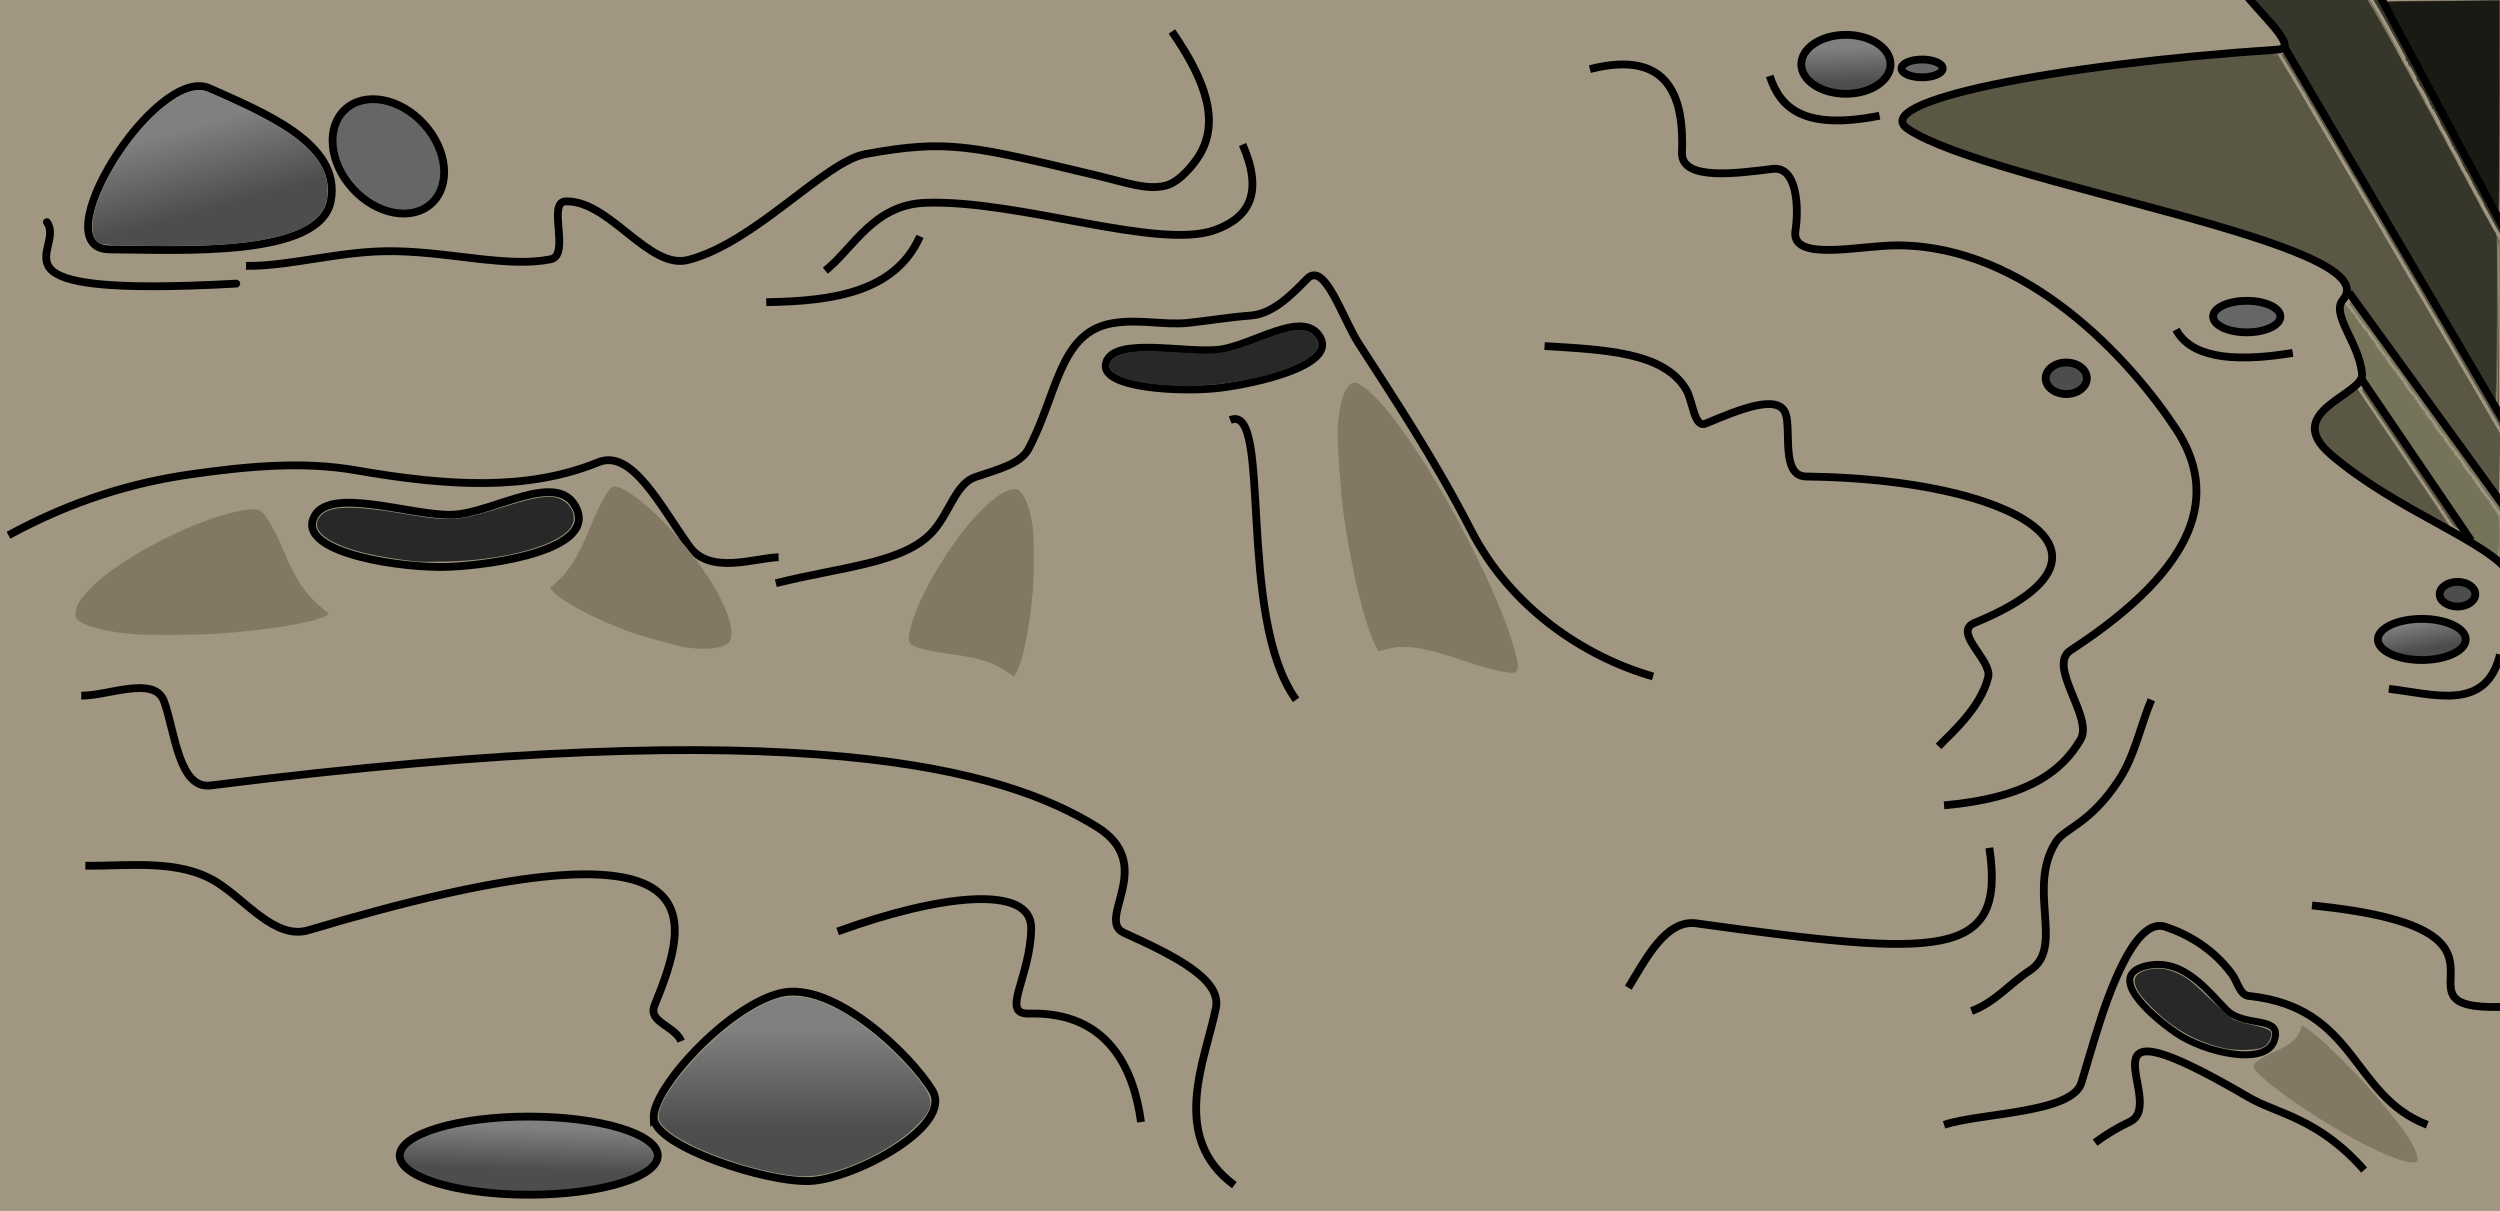 <?xml version="1.0" encoding="UTF-8" standalone="no"?>
<!-- Created with Inkscape (http://www.inkscape.org/) -->

<svg
   xmlns:dc="http://purl.org/dc/elements/1.1/"
   xmlns:cc="http://creativecommons.org/ns#"
   xmlns:rdf="http://www.w3.org/1999/02/22-rdf-syntax-ns#"
   xmlns:svg="http://www.w3.org/2000/svg"
   xmlns="http://www.w3.org/2000/svg"
   xmlns:xlink="http://www.w3.org/1999/xlink"
   xmlns:sodipodi="http://sodipodi.sourceforge.net/DTD/sodipodi-0.dtd"
   xmlns:inkscape="http://www.inkscape.org/namespaces/inkscape"
   width="320mm"
   height="155mm"
   viewBox="0 0 320 155"
   version="1.1"
   id="svg5039"
   inkscape:version="0.92.1 r15371"
   sodipodi:docname="шипы1.svg">
  <defs
     id="defs5033">
    <filter
       inkscape:collect="always"
       style="color-interpolation-filters:sRGB"
       id="filter4945"
       x="-0.125"
       width="1.249"
       y="-0.252"
       height="1.504">
      <feGaussianBlur
         inkscape:collect="always"
         stdDeviation="1.688"
         id="feGaussianBlur4947" />
    </filter>
    <linearGradient
       gradientTransform="matrix(1,0,0,0.999,58.957,-57.848)"
       inkscape:collect="always"
       xlink:href="#linearGradient4762"
       id="linearGradient4764"
       x1="123.845"
       y1="139.452"
       x2="124.021"
       y2="144.021"
       gradientUnits="userSpaceOnUse" />
    <linearGradient
       inkscape:collect="always"
       id="linearGradient4762">
      <stop
         style="stop-color:#808080;stop-opacity:1;"
         offset="0"
         id="stop4758" />
      <stop
         style="stop-color:#4d4d4d;stop-opacity:1"
         offset="1"
         id="stop4760" />
    </linearGradient>
    <linearGradient
       gradientTransform="matrix(1,0,0,0.999,58.957,-57.848)"
       inkscape:collect="always"
       xlink:href="#linearGradient4762"
       id="linearGradient4750"
       x1="197.293"
       y1="212.9"
       x2="197.996"
       y2="216.59"
       gradientUnits="userSpaceOnUse" />
    <linearGradient
       gradientTransform="matrix(1,0,0,0.999,-123.114,-164.797)"
       inkscape:collect="always"
       xlink:href="#linearGradient4762"
       id="linearGradient4716"
       x1="171.495"
       y1="372.345"
       x2="171.495"
       y2="385.172"
       gradientUnits="userSpaceOnUse" />
    <linearGradient
       gradientTransform="matrix(1,0,0,0.999,58.957,-57.848)"
       inkscape:collect="always"
       xlink:href="#linearGradient4762"
       id="linearGradient4704"
       x1="-42.379"
       y1="277.913"
       x2="-42.554"
       y2="283.361"
       gradientUnits="userSpaceOnUse" />
    <linearGradient
       gradientTransform="matrix(1,0,0,0.999,-123.114,-164.797)"
       inkscape:collect="always"
       xlink:href="#linearGradient4762"
       id="linearGradient4686"
       x1="93.505"
       y1="256.846"
       x2="96.333"
       y2="267.347"
       gradientUnits="userSpaceOnUse" />
  </defs>
  <sodipodi:namedview
     id="base"
     pagecolor="#ffffff"
     bordercolor="#666666"
     borderopacity="1.0"
     inkscape:pageopacity="0.0"
     inkscape:pageshadow="2"
     inkscape:zoom="0.93"
     inkscape:cx="629.51535"
     inkscape:cy="257.78148"
     inkscape:document-units="mm"
     inkscape:current-layer="layer2"
     showgrid="false"
     inkscape:window-width="1920"
     inkscape:window-height="1001"
     inkscape:window-x="-9"
     inkscape:window-y="-9"
     inkscape:window-maximized="1" />
  <g
     inkscape:groupmode="layer"
     id="layer2"
     inkscape:label="Layer 2"
     style="display:inline"
     transform="translate(-0.285,-0.578)">
    <rect
       style="display:inline;opacity:1;fill:#a09682;fill-opacity:1;stroke:none;stroke-width:3.611;stroke-linecap:round;stroke-linejoin:round;stroke-miterlimit:4;stroke-dasharray:none;stroke-opacity:1"
       id="rect4498"
       width="320"
       height="155"
       x="0.285"
       y="0.578" />
    <path
       style="display:inline;opacity:1;fill:#837863;fill-opacity:1;stroke:none;stroke-width:0.176;stroke-linecap:round;stroke-linejoin:round;stroke-miterlimit:4;stroke-dasharray:none;stroke-opacity:1"
       d="m 310.252,66.206 c -7.864,-4.444 -12.556,-7.827 -13.482,-9.719 -0.808,-1.652 -0.346,-2.422 2.914,-4.855 1.459,-1.089 2.121,-1.488 2.232,-1.345 0.441,0.567 11.982,17.674 11.982,17.761 0,0.201 -0.313,0.043 -3.646,-1.841 z"
       id="path4983"
       inkscape:connector-curvature="0" />
    <path
       style="display:inline;opacity:1;fill:#736853;fill-opacity:1;stroke:none;stroke-width:0.176;stroke-linecap:round;stroke-linejoin:round;stroke-miterlimit:4;stroke-dasharray:none;stroke-opacity:1"
       d="m 319.609,71.904 c -0.29,-0.247 -1.107,-0.835 -1.816,-1.307 l -1.289,-0.858 -6.98,-10.328 -6.98,-10.328 -0.211,-1.289 c -0.2,-1.221 -0.604,-2.324 -2.04,-5.564 -0.665,-1.502 -0.813,-2.702 -0.377,-3.064 0.304,-0.252 -0.801,-1.717 10.975,14.555 l 9.333,12.897 v 2.873 c 0,1.58 -0.019,2.87 -0.044,2.867 -0.023,-0.003 -0.281,-0.208 -0.571,-0.455 z"
       id="path4985"
       inkscape:connector-curvature="0" />
    <path
       style="display:inline;opacity:1;fill:#736853;fill-opacity:1;stroke:none;stroke-width:0.176;stroke-linecap:round;stroke-linejoin:round;stroke-miterlimit:4;stroke-dasharray:none;stroke-opacity:1"
       d="m 310.475,51.183 c -5.314,-7.34 -9.896,-13.811 -10.183,-14.38 -0.647,-1.286 -1.761,-2.195 -4.106,-3.352 -4.407,-2.176 -9.402,-3.76 -25.777,-8.175 -12.682,-3.419 -17.759,-4.943 -21.788,-6.539 -2.139,-0.847 -4.336,-1.972 -4.753,-2.433 -0.295,-0.326 -0.294,-0.358 0.026,-0.72 0.184,-0.208 0.967,-0.676 1.74,-1.041 3.651,-1.719 12.414,-3.572 23.985,-5.072 7.669,-0.994 21.89,-2.267 22.166,-1.984 0.069,0.071 6.498,11.021 14.286,24.333 l 14.16,24.205 -0.047,4.252 -0.047,4.252 z"
       id="path4987"
       inkscape:connector-curvature="0" />
    <path
       style="display:inline;opacity:1;fill:#736853;fill-opacity:1;stroke:none;stroke-width:0.176;stroke-linecap:round;stroke-linejoin:round;stroke-miterlimit:4;stroke-dasharray:none;stroke-opacity:1"
       d="m 311.35,66.829 c -1.063,-0.617 -2.193,-1.242 -2.51,-1.388 -0.317,-0.146 -0.699,-0.388 -0.847,-0.536 -0.149,-0.148 -0.383,-0.27 -0.521,-0.27 -0.138,0 -0.251,-0.074 -0.251,-0.164 0,-0.09 -0.174,-0.219 -0.387,-0.287 -0.213,-0.068 -0.495,-0.231 -0.628,-0.363 -0.132,-0.132 -0.353,-0.24 -0.491,-0.24 -0.138,0 -0.251,-0.078 -0.251,-0.172 0,-0.095 -0.198,-0.222 -0.439,-0.283 -0.242,-0.061 -0.439,-0.181 -0.439,-0.267 0,-0.086 -0.078,-0.157 -0.174,-0.157 -0.096,0 -0.335,-0.138 -0.533,-0.308 -0.198,-0.169 -0.398,-0.286 -0.445,-0.26 -0.047,0.026 -0.301,-0.152 -0.564,-0.395 -0.263,-0.244 -0.578,-0.443 -0.699,-0.443 -0.122,0 -0.221,-0.079 -0.221,-0.176 0,-0.097 -0.119,-0.176 -0.263,-0.176 -0.145,0 -0.263,-0.074 -0.263,-0.164 0,-0.09 -0.138,-0.21 -0.308,-0.265 -0.169,-0.056 -0.575,-0.338 -0.902,-0.627 -0.327,-0.289 -0.649,-0.525 -0.715,-0.525 -0.301,0 -2.428,-2.316 -2.719,-2.959 -0.525,-1.165 -0.326,-1.865 0.872,-3.059 0.558,-0.556 1.061,-1.012 1.119,-1.013 0.058,-0.002 0.382,-0.247 0.72,-0.545 0.338,-0.298 0.832,-0.655 1.098,-0.792 0.266,-0.138 0.483,-0.332 0.483,-0.432 0,-0.1 0.074,-0.136 0.165,-0.079 0.091,0.056 0.265,-0.005 0.388,-0.137 0.183,-0.196 0.952,0.836 4.345,5.839 2.267,3.342 4.559,6.749 5.094,7.571 0.534,0.821 1.035,1.52 1.113,1.552 0.077,0.032 0.141,0.171 0.141,0.308 0,0.137 0.079,0.249 0.176,0.249 0.097,0 0.176,0.119 0.176,0.264 0,0.145 0.079,0.264 0.176,0.264 0.097,0 0.176,0.119 0.176,0.264 0,0.145 0.079,0.264 0.176,0.264 0.097,0 0.176,0.119 0.176,0.264 0,0.145 0.079,0.264 0.176,0.264 0.097,0 0.176,0.119 0.176,0.264 0,0.427 -0.334,0.303 -2.372,-0.88 z"
       id="path4989"
       inkscape:connector-curvature="0" />
    <path
       style="display:inline;opacity:1;fill:#655e4d;fill-opacity:1;stroke:none;stroke-width:0.176;stroke-linecap:round;stroke-linejoin:round;stroke-miterlimit:4;stroke-dasharray:none;stroke-opacity:1"
       d="m 319.581,71.938 c -0.453,-0.433 -0.571,-0.521 -1.838,-1.377 -1.009,-0.681 -1.912,-1.571 -1.912,-1.884 0,-0.098 -0.079,-0.177 -0.176,-0.177 -0.097,0 -0.176,-0.119 -0.176,-0.264 0,-0.145 -0.079,-0.264 -0.176,-0.264 -0.097,0 -0.176,-0.08 -0.176,-0.178 0,-0.27 -1.256,-2.106 -1.441,-2.106 -0.089,0 -0.112,-0.08 -0.052,-0.177 0.06,-0.097 -0.015,-0.224 -0.164,-0.282 -0.15,-0.058 -0.23,-0.176 -0.176,-0.264 0.054,-0.087 -0.026,-0.206 -0.177,-0.264 -0.151,-0.058 -0.275,-0.216 -0.275,-0.35 0,-0.135 -0.079,-0.245 -0.176,-0.245 -0.097,0 -0.176,-0.119 -0.176,-0.264 0,-0.145 -0.079,-0.264 -0.176,-0.264 -0.097,0 -0.176,-0.119 -0.176,-0.264 0,-0.145 -0.079,-0.264 -0.176,-0.264 -0.097,0 -0.176,-0.08 -0.176,-0.178 0,-0.27 -1.256,-2.106 -1.441,-2.106 -0.089,0 -0.112,-0.08 -0.052,-0.177 0.06,-0.097 -0.015,-0.224 -0.164,-0.282 -0.15,-0.058 -0.229,-0.176 -0.176,-0.264 0.054,-0.087 -0.026,-0.206 -0.176,-0.264 -0.15,-0.058 -0.23,-0.176 -0.176,-0.264 0.054,-0.087 -0.026,-0.206 -0.176,-0.264 -0.15,-0.058 -0.229,-0.176 -0.176,-0.264 0.054,-0.087 -0.026,-0.206 -0.176,-0.264 -0.15,-0.058 -0.233,-0.171 -0.183,-0.252 0.05,-0.081 -0.023,-0.211 -0.164,-0.289 -0.14,-0.078 -0.273,-0.222 -0.295,-0.318 -0.076,-0.335 -1.266,-2.021 -1.426,-2.021 -0.089,0 -0.112,-0.08 -0.052,-0.177 0.06,-0.097 -0.015,-0.224 -0.164,-0.282 -0.15,-0.058 -0.23,-0.176 -0.176,-0.264 0.054,-0.087 -0.026,-0.206 -0.176,-0.264 -0.15,-0.058 -0.23,-0.176 -0.176,-0.264 0.054,-0.087 -0.026,-0.206 -0.176,-0.264 -0.15,-0.058 -0.229,-0.176 -0.176,-0.264 0.054,-0.087 -0.026,-0.206 -0.176,-0.264 -0.15,-0.058 -0.233,-0.171 -0.183,-0.252 0.05,-0.081 -0.05,-0.228 -0.221,-0.328 -0.171,-0.1 -0.248,-0.184 -0.17,-0.187 0.19,-0.007 -1.658,-2.641 -1.853,-2.641 -0.085,0 -0.105,-0.08 -0.045,-0.177 0.06,-0.097 -0.015,-0.224 -0.164,-0.282 -0.15,-0.058 -0.229,-0.176 -0.176,-0.264 0.054,-0.087 -0.023,-0.204 -0.166,-0.26 -0.145,-0.056 -0.221,-0.213 -0.168,-0.35 0.052,-0.137 0.011,-0.249 -0.088,-0.249 -0.101,0 -0.165,-0.217 -0.142,-0.483 0.056,-0.644 -0.492,-2.474 -1.206,-4.029 -0.319,-0.694 -0.534,-1.307 -0.479,-1.362 0.055,-0.055 0.008,-0.1 -0.105,-0.1 -0.113,0 -0.19,-0.059 -0.172,-0.132 0.04,-0.161 -0.602,-2.205 -0.731,-2.328 -0.149,-0.141 -0.095,-0.588 0.114,-0.954 0.187,-0.328 0.212,-0.324 0.731,0.112 0.295,0.248 0.49,0.498 0.433,0.555 -0.057,0.057 0.026,0.153 0.186,0.214 0.159,0.061 0.289,0.223 0.289,0.361 0,0.138 0.118,0.296 0.263,0.351 0.144,0.055 0.227,0.158 0.184,0.228 -0.043,0.07 0.144,0.37 0.415,0.668 0.271,0.297 0.542,0.667 0.601,0.821 0.059,0.154 0.189,0.28 0.289,0.28 0.1,0 0.181,0.119 0.181,0.264 0,0.145 0.079,0.264 0.176,0.264 0.097,0 0.176,0.121 0.176,0.269 0,0.148 0.119,0.315 0.263,0.37 0.145,0.056 0.263,0.177 0.263,0.271 0,0.093 0.099,0.28 0.22,0.414 0.448,0.499 0.592,0.704 0.706,1.004 0.065,0.169 0.199,0.308 0.299,0.308 0.1,0 0.181,0.085 0.181,0.188 0,0.104 0.099,0.298 0.22,0.433 0.448,0.499 0.592,0.704 0.706,1.004 0.065,0.169 0.199,0.308 0.299,0.308 0.1,0 0.181,0.119 0.181,0.264 0,0.145 0.079,0.264 0.176,0.264 0.097,0 0.176,0.121 0.176,0.269 0,0.148 0.119,0.315 0.263,0.37 0.145,0.056 0.263,0.175 0.263,0.265 0,0.151 0.11,0.31 0.625,0.902 0.102,0.117 0.238,0.352 0.302,0.521 0.064,0.169 0.198,0.308 0.298,0.308 0.1,0 0.181,0.119 0.181,0.264 0,0.145 0.079,0.264 0.176,0.264 0.097,0 0.176,0.121 0.176,0.269 0,0.148 0.119,0.315 0.263,0.37 0.145,0.056 0.263,0.203 0.263,0.327 0,0.124 0.119,0.271 0.263,0.327 0.145,0.056 0.263,0.222 0.263,0.37 0,0.148 0.079,0.269 0.176,0.269 0.097,0 0.176,0.121 0.176,0.269 0,0.148 0.119,0.315 0.263,0.37 0.145,0.056 0.263,0.192 0.263,0.304 0,0.111 0.182,0.4 0.404,0.64 0.223,0.241 0.457,0.576 0.522,0.745 0.065,0.169 0.199,0.308 0.299,0.308 0.1,0 0.181,0.085 0.181,0.188 0,0.104 0.099,0.298 0.22,0.433 0.448,0.499 0.592,0.704 0.706,1.004 0.065,0.169 0.199,0.308 0.299,0.308 0.1,0 0.181,0.119 0.181,0.264 0,0.145 0.079,0.264 0.176,0.264 0.097,0 0.176,0.121 0.176,0.269 0,0.148 0.119,0.315 0.263,0.37 0.145,0.056 0.263,0.192 0.263,0.304 0,0.111 0.182,0.4 0.404,0.64 0.222,0.241 0.457,0.576 0.522,0.745 0.065,0.169 0.199,0.308 0.299,0.308 0.1,0 0.181,0.119 0.181,0.264 0,0.145 0.079,0.264 0.176,0.264 0.097,0 0.176,0.121 0.176,0.269 0,0.148 0.119,0.315 0.263,0.37 0.145,0.056 0.263,0.192 0.263,0.304 0,0.111 0.182,0.4 0.404,0.64 0.223,0.241 0.457,0.576 0.522,0.745 0.065,0.169 0.199,0.308 0.299,0.308 0.1,0 0.181,0.119 0.181,0.264 0,0.145 0.079,0.264 0.176,0.264 0.097,0 0.176,0.115 0.176,0.255 0,0.14 0.099,0.318 0.22,0.395 0.551,0.352 0.659,0.95 0.659,3.642 0,1.494 -0.059,2.745 -0.132,2.781 -0.073,0.036 -0.302,-0.098 -0.511,-0.297 z"
       id="path4991"
       inkscape:connector-curvature="0" />
    <path
       style="display:inline;opacity:1;fill:#5f543a;fill-opacity:1;stroke:none;stroke-width:0.176;stroke-linecap:round;stroke-linejoin:round;stroke-miterlimit:4;stroke-dasharray:none;stroke-opacity:1"
       d="M 306.343,30.001 C 298.756,17.038 292.503,6.223 292.447,5.969 c -0.216,-0.976 -0.809,-1.788 -3.456,-4.734 l -1.099,-1.223 2.856,-0.13 c 3.38,-0.154 12.782,-0.055 12.783,0.134 2.7e-4,0.072 -0.079,0.132 -0.175,0.132 -0.305,0 -0.19,0.261 0.195,0.442 0.249,0.117 3.036,5.181 8.523,15.491 l 8.153,15.318 -0.045,11.087 -0.045,11.087 z M 301.767,0.333 c -0.246,-0.075 -2.776,-0.192 -5.623,-0.261 -4.519,-0.109 -5.221,-0.091 -5.528,0.145 -0.318,0.245 0.211,0.27 5.623,0.261 3.286,-0.005 5.773,-0.07 5.528,-0.145 z"
       id="path4993"
       inkscape:connector-curvature="0" />
    <path
       style="display:inline;opacity:1;fill:#3f3828;fill-opacity:1;stroke:none;stroke-width:0.176;stroke-linecap:round;stroke-linejoin:round;stroke-miterlimit:4;stroke-dasharray:none;stroke-opacity:1"
       d="m 312.712,14.839 c -4.083,-7.671 -7.424,-13.996 -7.424,-14.055 0,-0.06 3.361,-0.109 7.468,-0.109 h 7.468 V 14.732 c 0,7.731 -0.019,14.056 -0.044,14.055 -0.023,-8.8e-4 -3.385,-6.278 -7.468,-13.948 z"
       id="path4995"
       inkscape:connector-curvature="0" />
    <path
       style="display:inline;opacity:1;fill:#a09682;fill-opacity:1;stroke:none;stroke-width:0.176;stroke-linecap:round;stroke-linejoin:round;stroke-miterlimit:4;stroke-dasharray:none;stroke-opacity:1"
       d="m 319.625,52.606 c -0.184,-0.343 -0.406,-0.623 -0.494,-0.623 -0.087,0 -0.111,-0.076 -0.054,-0.169 0.058,-0.093 -0.056,-0.33 -0.253,-0.527 -0.197,-0.197 -0.314,-0.358 -0.26,-0.358 0.054,0 -0.042,-0.237 -0.214,-0.527 -0.171,-0.29 -0.378,-0.527 -0.46,-0.527 -0.082,0 -0.101,-0.076 -0.043,-0.169 0.058,-0.093 -0.056,-0.33 -0.253,-0.527 -0.197,-0.197 -0.314,-0.358 -0.26,-0.358 0.054,0 -0.042,-0.237 -0.214,-0.527 -0.171,-0.29 -0.378,-0.527 -0.46,-0.527 -0.082,0 -0.107,-0.067 -0.056,-0.149 0.051,-0.082 -0.043,-0.303 -0.209,-0.49 -0.166,-0.188 -0.322,-0.44 -0.348,-0.561 -0.062,-0.293 -0.929,-1.67 -1.137,-1.806 -0.09,-0.059 -0.153,-0.178 -0.138,-0.264 0.038,-0.228 -0.922,-1.825 -1.098,-1.825 -0.082,0 -0.102,-0.076 -0.045,-0.169 0.057,-0.093 -0.056,-0.33 -0.253,-0.527 -0.197,-0.197 -0.314,-0.358 -0.26,-0.358 0.054,0 -0.042,-0.237 -0.214,-0.527 -0.171,-0.29 -0.378,-0.527 -0.46,-0.527 -0.082,0 -0.101,-0.076 -0.043,-0.169 0.057,-0.093 -0.056,-0.33 -0.253,-0.527 -0.197,-0.197 -0.314,-0.358 -0.26,-0.358 0.054,0 -0.042,-0.237 -0.214,-0.527 -0.171,-0.29 -0.378,-0.527 -0.46,-0.527 -0.082,0 -0.101,-0.076 -0.043,-0.169 0.058,-0.093 -0.056,-0.33 -0.253,-0.527 -0.197,-0.197 -0.353,-0.417 -0.347,-0.49 0.019,-0.224 -0.955,-1.801 -1.113,-1.801 -0.082,0 -0.102,-0.076 -0.045,-0.169 0.058,-0.093 -0.056,-0.33 -0.253,-0.527 -0.197,-0.197 -0.314,-0.358 -0.26,-0.358 0.054,0 -0.042,-0.237 -0.214,-0.527 -0.171,-0.29 -0.378,-0.527 -0.46,-0.527 -0.082,0 -0.101,-0.076 -0.043,-0.169 0.058,-0.093 -0.056,-0.33 -0.253,-0.527 -0.197,-0.197 -0.314,-0.358 -0.26,-0.358 0.054,0 -0.042,-0.237 -0.214,-0.527 -0.171,-0.29 -0.378,-0.527 -0.46,-0.527 -0.082,0 -0.101,-0.076 -0.043,-0.169 0.058,-0.093 -0.038,-0.317 -0.209,-0.498 -0.173,-0.181 -0.335,-0.424 -0.36,-0.541 -0.063,-0.289 -0.933,-1.665 -1.137,-1.799 -0.09,-0.059 -0.148,-0.163 -0.128,-0.231 0.062,-0.211 -0.897,-1.858 -1.082,-1.858 -0.096,0 -0.128,-0.076 -0.071,-0.169 0.058,-0.093 -0.056,-0.33 -0.253,-0.527 -0.197,-0.197 -0.316,-0.358 -0.265,-0.358 0.051,0 -0.03,-0.237 -0.18,-0.527 -0.15,-0.29 -0.354,-0.527 -0.454,-0.527 -0.1,0 -0.135,-0.076 -0.077,-0.169 0.058,-0.093 -0.038,-0.317 -0.209,-0.498 -0.173,-0.181 -0.338,-0.434 -0.368,-0.563 -0.085,-0.373 -0.933,-1.757 -1.076,-1.757 -0.071,0 -0.13,-0.102 -0.13,-0.226 0,-0.292 -0.93,-1.882 -1.1,-1.882 -0.071,0 -0.13,-0.106 -0.13,-0.235 0,-0.129 -0.556,-1.177 -1.235,-2.328 -2.832,-4.8 -6.262,-10.874 -6.262,-11.088 0,-0.126 -0.066,-0.23 -0.146,-0.23 -0.081,0 -0.146,-0.119 -0.146,-0.264 0,-0.145 -0.079,-0.264 -0.176,-0.264 -0.097,0 -0.176,-0.118 -0.176,-0.262 0,-0.144 -0.158,-0.361 -0.351,-0.482 -0.193,-0.121 -0.351,-0.311 -0.351,-0.423 0,-0.112 -0.277,-0.446 -0.615,-0.743 -0.338,-0.297 -0.615,-0.612 -0.615,-0.701 0,-0.088 -0.316,-0.446 -0.703,-0.796 -1.076,-0.972 -0.965,-1.166 0.659,-1.149 0.749,0.008 1.263,0.054 1.142,0.102 -0.803,0.324 0.347,0.411 5.432,0.411 5.631,0 7.238,-0.174 3.339,-0.362 -2.043,-0.099 -2.04,-0.099 0.903,-0.132 1.907,-0.021 2.916,0.029 2.846,0.141 -0.059,0.095 0.048,0.34 0.237,0.543 0.189,0.203 1.175,1.885 2.19,3.736 1.015,1.852 1.965,3.498 2.11,3.659 0.145,0.161 0.218,0.339 0.161,0.395 -0.056,0.056 0.003,0.102 0.132,0.102 0.129,0 0.183,0.051 0.12,0.114 -0.136,0.137 0.951,2.17 1.161,2.17 0.08,0 0.097,0.079 0.038,0.176 -0.06,0.097 -0.011,0.176 0.107,0.176 0.118,0 0.163,0.052 0.099,0.116 -0.125,0.126 1.075,2.393 1.318,2.49 0.081,0.032 0.103,0.131 0.048,0.22 -0.055,0.088 -0.002,0.161 0.116,0.161 0.118,0 0.164,0.052 0.101,0.115 -0.122,0.122 0.904,2.042 1.145,2.141 0.079,0.032 0.099,0.131 0.044,0.22 -0.054,0.088 -0.002,0.161 0.116,0.161 0.118,0 0.164,0.052 0.101,0.115 -0.122,0.122 0.904,2.042 1.145,2.141 0.079,0.032 0.099,0.131 0.044,0.22 -0.055,0.088 -0.002,0.161 0.116,0.161 0.118,0 0.164,0.051 0.101,0.115 -0.122,0.122 0.904,2.042 1.145,2.141 0.079,0.032 0.099,0.131 0.044,0.22 -0.054,0.088 -0.002,0.161 0.116,0.161 0.118,0 0.164,0.052 0.101,0.115 -0.122,0.122 0.904,2.042 1.145,2.141 0.079,0.032 0.099,0.131 0.044,0.22 -0.055,0.088 -0.011,0.161 0.097,0.161 0.108,0 0.148,0.079 0.088,0.176 -0.06,0.097 -0.011,0.176 0.107,0.176 0.118,0 0.166,0.05 0.104,0.111 -0.118,0.118 0.734,1.693 0.969,1.793 0.077,0.032 0.095,0.131 0.04,0.22 -0.055,0.088 -0.011,0.161 0.097,0.161 0.108,0 0.148,0.079 0.088,0.176 -0.06,0.097 -0.011,0.176 0.107,0.176 0.118,0 0.164,0.052 0.101,0.115 -0.122,0.122 0.904,2.042 1.145,2.141 0.079,0.032 0.099,0.131 0.044,0.22 -0.055,0.088 -0.002,0.161 0.116,0.161 0.118,0 0.166,0.05 0.105,0.11 -0.06,0.061 0.004,0.33 0.143,0.599 0.216,0.418 0.234,2.06 0.125,11.319 -0.128,10.791 -0.129,10.828 -0.463,10.207 z"
       id="path4997"
       inkscape:connector-curvature="0" />
    <path
       style="display:inline;opacity:1;fill:#817a61;fill-opacity:1;stroke:none;stroke-width:0.176;stroke-linecap:round;stroke-linejoin:round;stroke-miterlimit:4;stroke-dasharray:none;stroke-opacity:1"
       d="m 312.837,67.658 c -1.527,-0.79 -4.672,-2.592 -4.882,-2.797 -0.128,-0.125 -0.345,-0.227 -0.483,-0.227 -0.138,0 -0.251,-0.092 -0.251,-0.205 0,-0.113 -0.048,-0.157 -0.107,-0.098 -0.059,0.059 -0.268,-0.044 -0.466,-0.228 -0.198,-0.184 -0.426,-0.293 -0.508,-0.243 -0.082,0.051 -0.149,0.008 -0.149,-0.094 0,-0.102 -0.119,-0.186 -0.263,-0.186 -0.145,0 -0.263,-0.084 -0.263,-0.186 0,-0.102 -0.079,-0.137 -0.176,-0.077 -0.097,0.06 -0.176,0.025 -0.176,-0.077 0,-0.102 -0.082,-0.186 -0.183,-0.186 -0.101,0 -0.356,-0.161 -0.568,-0.358 -0.211,-0.197 -0.564,-0.403 -0.783,-0.458 -0.219,-0.055 -0.399,-0.171 -0.399,-0.257 0,-0.086 -0.11,-0.157 -0.245,-0.157 -0.135,0 -0.29,-0.119 -0.346,-0.264 -0.056,-0.145 -0.222,-0.264 -0.37,-0.264 -0.148,0 -0.269,-0.079 -0.269,-0.176 0,-0.097 -0.119,-0.176 -0.263,-0.176 -0.145,0 -0.263,-0.079 -0.263,-0.176 0,-0.097 -0.09,-0.176 -0.2,-0.176 -0.458,0 -2.997,-2.265 -4.073,-3.634 -0.496,-0.631 -0.831,-1.978 -0.576,-2.318 0.35,-0.467 2.704,-2.833 2.819,-2.833 0.062,0 0.326,-0.198 0.586,-0.439 0.26,-0.242 0.576,-0.439 0.701,-0.439 0.125,0 0.266,-0.102 0.313,-0.226 0.146,-0.379 0.876,-0.321 1.24,0.098 0.495,0.57 9.734,14.172 9.954,14.655 0.102,0.225 0.252,0.408 0.333,0.408 0.081,0 0.147,0.119 0.147,0.264 0,0.145 0.079,0.264 0.176,0.264 0.097,0 0.176,0.119 0.176,0.264 0,0.145 0.079,0.264 0.176,0.264 0.097,0 0.176,0.119 0.176,0.264 0,0.145 0.079,0.264 0.176,0.264 0.097,0 0.176,0.119 0.176,0.264 0,0.34 -0.145,0.332 -0.885,-0.051 z"
       id="path4999"
       inkscape:connector-curvature="0" />
    <path
       style="display:inline;opacity:1;fill:#a09682;fill-opacity:1;stroke:none;stroke-width:0.176;stroke-linecap:round;stroke-linejoin:round;stroke-miterlimit:4;stroke-dasharray:none;stroke-opacity:1"
       d="m 318.423,71.109 c -0.846,-0.664 -1.537,-1.165 -1.537,-1.112 0,0.053 -0.237,-0.174 -0.527,-0.504 -0.29,-0.33 -0.527,-0.689 -0.527,-0.797 0,-0.108 -0.079,-0.196 -0.176,-0.196 -0.097,0 -0.176,-0.119 -0.176,-0.264 0,-0.145 -0.064,-0.264 -0.143,-0.264 -0.079,0 -0.275,-0.277 -0.436,-0.615 -0.161,-0.338 -0.378,-0.615 -0.482,-0.615 -0.104,0 -0.14,-0.08 -0.08,-0.177 0.06,-0.097 -0.008,-0.222 -0.153,-0.278 -0.144,-0.055 -0.343,-0.332 -0.441,-0.614 -0.098,-0.282 -0.267,-0.513 -0.374,-0.513 -0.107,0 -0.146,-0.08 -0.086,-0.177 0.06,-0.097 -0.015,-0.224 -0.166,-0.282 -0.151,-0.058 -0.275,-0.201 -0.275,-0.317 0,-0.116 -0.158,-0.381 -0.351,-0.589 -0.193,-0.207 -0.351,-0.46 -0.351,-0.56 0,-0.101 -0.064,-0.183 -0.143,-0.183 -0.079,0 -0.275,-0.277 -0.436,-0.615 -0.161,-0.338 -0.378,-0.615 -0.482,-0.615 -0.104,0 -0.14,-0.08 -0.08,-0.177 0.06,-0.097 -0.008,-0.222 -0.153,-0.278 -0.144,-0.055 -0.343,-0.332 -0.441,-0.614 -0.098,-0.282 -0.267,-0.513 -0.374,-0.513 -0.107,0 -0.146,-0.08 -0.086,-0.177 0.06,-0.097 -0.015,-0.224 -0.164,-0.282 -0.15,-0.058 -0.23,-0.176 -0.176,-0.264 0.054,-0.087 -0.026,-0.206 -0.176,-0.264 -0.15,-0.058 -0.23,-0.176 -0.176,-0.264 0.054,-0.087 -0.026,-0.206 -0.176,-0.264 -0.15,-0.058 -0.229,-0.176 -0.176,-0.264 0.054,-0.087 -0.026,-0.206 -0.177,-0.264 -0.151,-0.058 -0.275,-0.204 -0.275,-0.325 0,-0.12 -0.189,-0.423 -0.421,-0.673 -0.231,-0.25 -0.378,-0.497 -0.326,-0.549 0.052,-0.052 -0.034,-0.144 -0.193,-0.205 -0.158,-0.061 -0.244,-0.181 -0.19,-0.268 0.054,-0.087 0.015,-0.157 -0.089,-0.157 -0.102,0 -0.186,-0.121 -0.186,-0.269 0,-0.148 -0.118,-0.314 -0.263,-0.37 -0.144,-0.055 -0.218,-0.172 -0.164,-0.259 0.054,-0.087 -0.026,-0.206 -0.176,-0.264 -0.15,-0.058 -0.229,-0.176 -0.176,-0.264 0.054,-0.087 -0.026,-0.206 -0.176,-0.264 -0.15,-0.058 -0.23,-0.176 -0.176,-0.264 0.054,-0.087 -0.026,-0.206 -0.176,-0.264 -0.15,-0.058 -0.229,-0.176 -0.176,-0.264 0.054,-0.087 -0.019,-0.203 -0.161,-0.258 -0.142,-0.055 -0.305,-0.282 -0.361,-0.505 -0.056,-0.223 -0.332,-0.652 -0.613,-0.954 -0.282,-0.301 -0.465,-0.548 -0.408,-0.548 0.057,0 -0.07,-0.161 -0.281,-0.358 -0.212,-0.197 -0.385,-0.476 -0.385,-0.621 0,-0.144 -0.118,-0.308 -0.263,-0.363 -0.144,-0.055 -0.218,-0.172 -0.164,-0.259 0.054,-0.087 -0.019,-0.204 -0.166,-0.26 -0.145,-0.056 -0.221,-0.213 -0.168,-0.35 0.052,-0.137 0.026,-0.249 -0.055,-0.25 -0.083,-5.1e-4 -0.17,-0.337 -0.194,-0.747 -0.054,-0.939 -0.614,-2.688 -1.288,-4.023 -0.285,-0.565 -0.466,-1.028 -0.401,-1.028 0.065,0 -0.034,-0.166 -0.217,-0.37 -0.184,-0.203 -0.31,-0.421 -0.28,-0.483 0.095,-0.199 -0.358,-1.607 -0.517,-1.607 -0.226,0 -0.186,-0.6 0.074,-1.101 l 0.227,-0.438 0.549,0.491 c 0.302,0.27 0.505,0.535 0.45,0.59 -0.054,0.054 0.03,0.149 0.19,0.21 0.159,0.061 0.289,0.223 0.289,0.361 0,0.138 0.119,0.296 0.263,0.351 0.145,0.056 0.263,0.214 0.263,0.351 0,0.138 0.118,0.296 0.263,0.351 0.144,0.055 0.218,0.172 0.164,0.259 -0.054,0.087 0.026,0.206 0.177,0.264 0.151,0.058 0.275,0.197 0.275,0.308 0,0.111 0.198,0.416 0.439,0.676 0.242,0.261 0.442,0.537 0.444,0.613 0.003,0.077 0.319,0.492 0.703,0.924 0.384,0.431 0.698,0.852 0.698,0.935 0,0.083 0.316,0.526 0.703,0.984 0.387,0.458 0.703,0.908 0.703,1 0,0.091 0.198,0.379 0.439,0.64 0.242,0.261 0.442,0.537 0.444,0.613 0.003,0.077 0.319,0.492 0.703,0.924 0.384,0.431 0.698,0.867 0.698,0.968 0,0.101 0.182,0.381 0.404,0.621 0.223,0.241 0.457,0.576 0.522,0.745 0.065,0.169 0.199,0.308 0.299,0.308 0.1,0 0.181,0.085 0.181,0.188 0,0.104 0.099,0.298 0.22,0.433 0.5,0.557 0.659,0.777 0.659,0.909 1.2e-4,0.077 0.316,0.495 0.703,0.93 0.386,0.435 0.702,0.856 0.703,0.935 1.5e-4,0.079 0.317,0.519 0.703,0.978 0.387,0.458 0.703,0.908 0.703,1 0,0.091 0.198,0.379 0.439,0.64 0.242,0.261 0.439,0.536 0.44,0.613 1.5e-4,0.077 0.316,0.495 0.703,0.93 0.386,0.435 0.702,0.871 0.703,0.968 1.1e-4,0.098 0.182,0.374 0.405,0.615 0.223,0.241 0.457,0.576 0.522,0.745 0.065,0.169 0.199,0.308 0.299,0.308 0.1,0 0.181,0.121 0.181,0.269 0,0.148 0.119,0.315 0.263,0.37 0.145,0.056 0.263,0.211 0.263,0.346 0,0.135 0.079,0.245 0.176,0.245 0.097,0 0.176,0.1 0.176,0.221 0,0.122 0.217,0.456 0.483,0.743 0.266,0.287 0.483,0.565 0.483,0.618 0,0.09 0.288,0.462 0.703,0.909 0.175,0.189 0.093,5.658 -0.088,5.818 -0.048,0.043 -0.78,-0.466 -1.625,-1.13 z"
       id="path5001"
       inkscape:connector-curvature="0" />
    <path
       style="display:inline;opacity:1;fill:#817a61;fill-opacity:1;stroke:none;stroke-width:0.176;stroke-linecap:round;stroke-linejoin:round;stroke-miterlimit:4;stroke-dasharray:none;stroke-opacity:1"
       d="m 319.899,64.265 c -0.015,-0.155 -0.213,-0.482 -0.44,-0.728 -0.227,-0.245 -0.462,-0.573 -0.522,-0.729 -0.06,-0.156 -0.19,-0.283 -0.29,-0.283 -0.1,0 -0.181,-0.119 -0.181,-0.264 0,-0.145 -0.079,-0.264 -0.176,-0.264 -0.097,0 -0.176,-0.121 -0.176,-0.269 0,-0.148 -0.119,-0.315 -0.263,-0.37 -0.145,-0.056 -0.263,-0.2 -0.263,-0.32 0,-0.12 -0.198,-0.432 -0.439,-0.693 -0.242,-0.261 -0.439,-0.551 -0.439,-0.646 0,-0.095 -0.119,-0.218 -0.263,-0.273 -0.145,-0.056 -0.263,-0.2 -0.263,-0.32 0,-0.12 -0.186,-0.42 -0.413,-0.665 -0.227,-0.245 -0.462,-0.573 -0.522,-0.729 -0.06,-0.156 -0.195,-0.283 -0.3,-0.283 -0.105,0 -0.142,-0.08 -0.082,-0.177 0.06,-0.097 -0.015,-0.224 -0.166,-0.282 -0.151,-0.058 -0.275,-0.218 -0.275,-0.356 0,-0.138 -0.119,-0.296 -0.263,-0.351 -0.145,-0.056 -0.263,-0.2 -0.263,-0.32 0,-0.121 -0.186,-0.42 -0.413,-0.665 -0.227,-0.245 -0.462,-0.573 -0.522,-0.729 -0.06,-0.155 -0.19,-0.283 -0.29,-0.283 -0.1,0 -0.181,-0.107 -0.181,-0.238 0,-0.131 -0.198,-0.451 -0.439,-0.712 -0.242,-0.261 -0.439,-0.551 -0.439,-0.646 0,-0.095 -0.118,-0.218 -0.263,-0.273 -0.144,-0.055 -0.218,-0.172 -0.164,-0.259 0.054,-0.087 -0.026,-0.206 -0.177,-0.264 -0.151,-0.058 -0.275,-0.218 -0.275,-0.356 0,-0.138 -0.119,-0.296 -0.263,-0.351 -0.145,-0.056 -0.263,-0.2 -0.263,-0.32 0,-0.12 -0.186,-0.42 -0.413,-0.665 -0.227,-0.245 -0.462,-0.573 -0.522,-0.729 -0.06,-0.155 -0.195,-0.283 -0.3,-0.283 -0.105,0 -0.151,-0.066 -0.102,-0.146 0.05,-0.08 -0.132,-0.389 -0.404,-0.686 -0.271,-0.297 -0.542,-0.667 -0.601,-0.821 -0.059,-0.154 -0.194,-0.28 -0.299,-0.28 -0.105,0 -0.151,-0.066 -0.102,-0.146 0.05,-0.08 -0.139,-0.396 -0.419,-0.703 -0.28,-0.306 -0.454,-0.56 -0.387,-0.563 0.067,-0.003 -0.052,-0.152 -0.266,-0.33 -0.213,-0.178 -0.341,-0.371 -0.282,-0.429 0.058,-0.058 -0.023,-0.155 -0.182,-0.216 -0.158,-0.061 -0.247,-0.176 -0.198,-0.256 0.05,-0.08 -0.069,-0.257 -0.263,-0.393 -0.194,-0.136 -0.312,-0.289 -0.262,-0.339 0.051,-0.05 -0.144,-0.344 -0.431,-0.652 -0.288,-0.308 -0.507,-0.584 -0.488,-0.614 0.019,-0.029 -0.875,-1.347 -1.986,-2.928 -1.111,-1.581 -2.05,-2.956 -2.086,-3.056 -0.18,-0.506 -1.678,-1.801 -2.971,-2.569 -0.8,-0.475 -1.497,-0.864 -1.549,-0.864 -0.051,0 -0.504,-0.19 -1.005,-0.422 -1.449,-0.671 -2.259,-1.018 -2.471,-1.059 -0.108,-0.021 -0.511,-0.174 -0.894,-0.34 -0.383,-0.166 -0.858,-0.332 -1.054,-0.369 -0.197,-0.037 -0.377,-0.084 -0.401,-0.103 -0.023,-0.019 -0.123,-0.055 -0.22,-0.079 -0.097,-0.024 -0.215,-0.064 -0.263,-0.088 -0.048,-0.024 -0.167,-0.064 -0.263,-0.088 -0.097,-0.024 -0.215,-0.064 -0.263,-0.088 -0.048,-0.024 -0.167,-0.064 -0.263,-0.088 -0.097,-0.024 -0.215,-0.064 -0.263,-0.088 -0.048,-0.024 -0.167,-0.064 -0.263,-0.088 -0.097,-0.024 -0.195,-0.06 -0.22,-0.079 -0.023,-0.02 -0.163,-0.062 -0.308,-0.096 -0.145,-0.033 -0.718,-0.22 -1.274,-0.416 -0.556,-0.196 -1.01,-0.323 -1.01,-0.282 0,0.041 -0.217,-0.01 -0.483,-0.114 -0.266,-0.103 -1.037,-0.343 -1.713,-0.533 -0.676,-0.19 -1.487,-0.42 -1.801,-0.511 -0.314,-0.091 -0.828,-0.24 -1.142,-0.331 -0.314,-0.091 -0.887,-0.252 -1.274,-0.356 -0.387,-0.105 -0.821,-0.226 -0.966,-0.268 -0.35,-0.103 -1.59,-0.431 -1.977,-0.522 -0.169,-0.04 -0.373,-0.113 -0.452,-0.161 -0.079,-0.049 -0.336,-0.128 -0.57,-0.177 -0.235,-0.048 -0.625,-0.136 -0.866,-0.194 -0.242,-0.058 -0.631,-0.145 -0.866,-0.194 -0.235,-0.048 -0.492,-0.128 -0.57,-0.177 -0.079,-0.049 -0.322,-0.128 -0.539,-0.177 -0.631,-0.14 -0.714,-0.163 -1.362,-0.378 -0.338,-0.112 -0.852,-0.25 -1.142,-0.307 -0.615,-0.121 -1.019,-0.217 -1.142,-0.274 -0.048,-0.022 -0.167,-0.056 -0.263,-0.074 -0.097,-0.019 -0.294,-0.085 -0.439,-0.147 -0.145,-0.062 -0.461,-0.147 -0.703,-0.19 -0.242,-0.042 -0.479,-0.095 -0.527,-0.117 -0.048,-0.022 -0.167,-0.055 -0.263,-0.073 -0.097,-0.018 -0.404,-0.127 -0.683,-0.242 -0.279,-0.114 -0.549,-0.167 -0.599,-0.117 -0.05,0.05 -0.189,0.01 -0.308,-0.089 -0.119,-0.099 -0.285,-0.165 -0.368,-0.146 -0.083,0.019 -0.378,-0.059 -0.655,-0.173 -0.278,-0.114 -0.712,-0.235 -0.966,-0.268 -0.254,-0.033 -0.682,-0.149 -0.951,-0.258 -0.269,-0.108 -0.546,-0.185 -0.615,-0.171 -0.069,0.015 -0.346,-0.065 -0.615,-0.176 -0.269,-0.111 -0.546,-0.19 -0.615,-0.176 -0.069,0.015 -0.346,-0.065 -0.615,-0.176 -0.269,-0.111 -0.546,-0.19 -0.615,-0.176 -0.069,0.015 -0.35,-0.066 -0.624,-0.179 -0.274,-0.113 -0.57,-0.161 -0.659,-0.106 -0.088,0.055 -0.161,0.012 -0.161,-0.094 0,-0.107 -0.099,-0.178 -0.22,-0.158 -0.121,0.02 -0.457,-0.062 -0.747,-0.183 -0.29,-0.12 -0.725,-0.246 -0.966,-0.28 -0.242,-0.034 -0.459,-0.076 -0.483,-0.095 -0.023,-0.019 -0.103,-0.051 -0.176,-0.071 -0.073,-0.02 -0.251,-0.089 -0.395,-0.153 -0.697,-0.306 -3.339,-1.138 -3.339,-1.051 0,0.054 -0.119,-2.1e-4 -0.263,-0.121 -0.145,-0.12 -0.263,-0.16 -0.263,-0.088 0,0.072 -0.119,0.032 -0.263,-0.088 -0.145,-0.12 -0.265,-0.15 -0.266,-0.065 -9.8e-4,0.084 -0.061,0.062 -0.132,-0.049 -0.071,-0.111 -0.287,-0.23 -0.48,-0.264 -0.193,-0.034 -0.398,-0.125 -0.455,-0.202 -0.057,-0.077 -0.274,-0.153 -0.483,-0.169 -0.209,-0.016 -0.38,-0.082 -0.38,-0.148 0,-0.114 -0.755,-0.359 -0.99,-0.321 -0.062,0.01 -0.161,-0.057 -0.22,-0.149 -0.132,-0.205 -1.601,-0.963 -1.601,-0.826 0,0.054 -0.17,-0.06 -0.378,-0.254 -0.208,-0.194 -0.439,-0.314 -0.514,-0.268 -0.075,0.046 -0.187,-0.075 -0.249,-0.27 -0.122,-0.383 0.034,-1.07 0.229,-1.018 0.133,0.035 1.65,-0.725 1.79,-0.897 0.048,-0.059 0.246,-0.135 0.439,-0.168 0.193,-0.033 0.376,-0.127 0.407,-0.21 0.03,-0.082 0.169,-0.106 0.308,-0.053 0.139,0.053 0.252,0.012 0.252,-0.092 0,-0.104 0.119,-0.143 0.263,-0.088 0.145,0.056 0.263,0.033 0.264,-0.049 8e-5,-0.083 0.178,-0.163 0.395,-0.177 0.217,-0.015 0.632,-0.126 0.922,-0.247 0.29,-0.121 0.606,-0.235 0.703,-0.254 0.097,-0.018 0.255,-0.055 0.351,-0.081 0.097,-0.026 0.255,-0.06 0.351,-0.076 1.079,-0.179 1.684,-0.339 1.762,-0.465 0.052,-0.084 0.203,-0.111 0.334,-0.061 0.132,0.051 0.288,0.015 0.346,-0.079 0.058,-0.094 0.255,-0.132 0.437,-0.085 0.182,0.048 0.382,0.004 0.445,-0.097 0.062,-0.101 0.221,-0.142 0.353,-0.091 0.132,0.051 0.293,0.006 0.358,-0.098 0.065,-0.105 0.184,-0.149 0.266,-0.099 0.081,0.05 0.689,-0.03 1.35,-0.177 1.534,-0.343 2.119,-0.455 3.531,-0.68 0.314,-0.05 0.828,-0.134 1.142,-0.186 0.314,-0.052 0.689,-0.102 0.834,-0.111 0.145,-0.008 0.382,-0.061 0.527,-0.117 0.145,-0.056 0.461,-0.125 0.703,-0.153 0.677,-0.079 1.606,-0.208 2.284,-0.316 0.338,-0.054 0.931,-0.139 1.318,-0.188 0.387,-0.049 0.94,-0.124 1.23,-0.167 2.182,-0.323 5.972,-0.771 8.961,-1.059 0.483,-0.047 1.234,-0.12 1.669,-0.164 1.958,-0.195 2.789,-0.276 3.69,-0.357 0.532,-0.048 1.401,-0.128 1.933,-0.178 6.418,-0.598 7.461,-0.602 7.985,-0.037 0.199,0.215 0.376,0.467 0.394,0.56 0.064,0.335 1.011,1.839 1.157,1.839 0.082,0 0.102,0.076 0.045,0.169 -0.058,0.093 0.056,0.33 0.253,0.527 0.197,0.197 0.314,0.358 0.26,0.358 -0.054,0 0.042,0.237 0.214,0.527 0.171,0.29 0.378,0.527 0.46,0.527 0.082,0 0.107,0.067 0.056,0.149 -0.051,0.082 0.065,0.318 0.257,0.524 0.192,0.206 0.349,0.415 0.348,0.464 -10e-4,0.239 0.42,0.971 0.559,0.971 0.087,0 0.116,0.067 0.066,0.149 -0.051,0.082 0.065,0.318 0.257,0.524 0.192,0.206 0.349,0.415 0.348,0.464 -10e-4,0.23 0.417,0.971 0.549,0.971 0.081,0 0.147,0.113 0.147,0.251 0,0.138 0.104,0.355 0.232,0.483 0.128,0.128 0.248,0.291 0.267,0.363 0.101,0.381 0.453,1.012 0.565,1.012 0.071,0 0.178,0.198 0.239,0.439 0.06,0.242 0.192,0.439 0.293,0.439 0.101,0 0.141,0.067 0.091,0.149 -0.051,0.082 0.059,0.311 0.243,0.508 0.184,0.198 0.287,0.407 0.228,0.466 -0.059,0.059 -0.023,0.107 0.079,0.107 0.102,0 0.235,0.198 0.296,0.439 0.06,0.242 0.192,0.439 0.293,0.439 0.101,0 0.141,0.067 0.091,0.149 -0.051,0.082 0.048,0.299 0.219,0.483 0.171,0.184 0.328,0.393 0.348,0.464 0.122,0.428 0.461,1.012 0.586,1.012 0.081,0 0.147,0.113 0.147,0.251 0,0.138 0.138,0.389 0.308,0.559 0.169,0.169 0.289,0.332 0.267,0.363 -0.082,0.111 0.365,0.936 0.508,0.936 0.081,0 0.147,0.113 0.147,0.251 0,0.138 0.104,0.356 0.232,0.483 0.128,0.128 0.248,0.291 0.267,0.363 0.107,0.406 0.457,1.012 0.584,1.012 0.081,0 0.147,0.113 0.147,0.251 0,0.138 0.108,0.359 0.24,0.491 0.132,0.132 0.296,0.415 0.363,0.628 0.068,0.213 0.201,0.387 0.297,0.387 0.096,0 0.125,0.079 0.066,0.176 -0.06,0.097 -0.026,0.176 0.077,0.176 0.102,0 0.186,0.113 0.186,0.251 0,0.138 0.108,0.359 0.24,0.491 0.132,0.132 0.296,0.415 0.363,0.628 0.068,0.213 0.201,0.387 0.297,0.387 0.096,0 0.125,0.079 0.066,0.176 -0.06,0.097 -0.034,0.176 0.059,0.176 0.092,0 0.217,0.198 0.277,0.439 0.06,0.242 0.188,0.439 0.283,0.439 0.095,0 0.172,0.113 0.172,0.251 0,0.138 0.121,0.372 0.27,0.521 0.149,0.148 0.268,0.312 0.267,0.363 -0.008,0.225 0.412,0.974 0.546,0.974 0.081,0 0.147,0.113 0.147,0.251 0,0.138 0.108,0.359 0.24,0.491 0.132,0.132 0.296,0.415 0.363,0.628 0.068,0.213 0.201,0.387 0.297,0.387 0.096,0 0.125,0.079 0.066,0.176 -0.06,0.097 -0.026,0.176 0.077,0.176 0.102,0 0.186,0.113 0.186,0.251 0,0.138 0.108,0.359 0.24,0.491 0.132,0.132 0.296,0.415 0.363,0.628 0.068,0.213 0.201,0.387 0.297,0.387 0.096,0 0.125,0.079 0.066,0.176 -0.06,0.097 -0.034,0.176 0.059,0.176 0.092,0 0.217,0.198 0.277,0.439 0.06,0.242 0.188,0.439 0.283,0.439 0.095,0 0.172,0.113 0.172,0.251 0,0.138 0.138,0.389 0.308,0.559 0.169,0.169 0.289,0.332 0.267,0.363 -0.082,0.111 0.365,0.936 0.508,0.936 0.081,0 0.147,0.113 0.147,0.251 0,0.138 0.102,0.356 0.227,0.483 0.125,0.128 0.332,0.489 0.461,0.803 0.129,0.314 0.303,0.571 0.388,0.571 0.085,0 0.155,0.113 0.155,0.251 0,0.138 0.108,0.359 0.24,0.491 0.132,0.132 0.296,0.415 0.363,0.628 0.068,0.213 0.201,0.387 0.297,0.387 0.096,0 0.125,0.079 0.066,0.176 -0.06,0.097 -0.026,0.176 0.077,0.176 0.102,0 0.186,0.113 0.186,0.251 0,0.138 0.108,0.359 0.24,0.491 0.132,0.132 0.296,0.415 0.363,0.628 0.068,0.213 0.201,0.387 0.297,0.387 0.096,0 0.125,0.079 0.066,0.176 -0.06,0.097 -0.034,0.176 0.058,0.176 0.092,0 0.217,0.198 0.277,0.439 0.06,0.242 0.188,0.439 0.283,0.439 0.095,0 0.172,0.113 0.172,0.251 0,0.138 0.138,0.389 0.308,0.559 0.169,0.169 0.289,0.332 0.267,0.363 -0.082,0.111 0.365,0.936 0.508,0.936 0.081,0 0.147,0.113 0.147,0.251 0,0.138 0.108,0.359 0.24,0.491 0.132,0.132 0.296,0.415 0.363,0.628 0.068,0.213 0.201,0.387 0.297,0.387 0.096,0 0.125,0.079 0.066,0.176 -0.06,0.097 -0.026,0.176 0.077,0.176 0.102,0 0.186,0.113 0.186,0.251 0,0.138 0.108,0.359 0.24,0.491 0.132,0.132 0.296,0.415 0.363,0.628 0.068,0.213 0.201,0.387 0.297,0.387 0.096,0 0.125,0.079 0.066,0.176 -0.06,0.097 -0.045,0.176 0.034,0.176 0.078,-5.8e-5 0.118,0.376 0.089,0.835 -0.03,0.459 -0.116,2.377 -0.193,4.261 -0.077,1.885 -0.152,3.3 -0.166,3.145 z"
       id="path5003"
       inkscape:connector-curvature="0" />
    <path
       style="display:inline;opacity:1;fill:#5a5745;fill-opacity:1;stroke:none;stroke-width:0.176;stroke-linecap:round;stroke-linejoin:round;stroke-miterlimit:4;stroke-dasharray:none;stroke-opacity:1"
       d="m 319.477,52.29 c -0.169,-0.259 -0.308,-0.536 -0.308,-0.617 0,-0.081 -0.095,-0.242 -0.212,-0.358 -0.116,-0.116 -0.452,-0.641 -0.747,-1.166 -1.199,-2.138 -2.641,-4.609 -2.962,-5.078 -0.188,-0.274 -0.512,-0.828 -0.72,-1.23 -0.454,-0.877 -0.825,-1.516 -1.087,-1.874 -0.107,-0.145 -0.381,-0.619 -0.609,-1.054 -0.229,-0.435 -0.508,-0.909 -0.621,-1.054 -0.113,-0.145 -0.421,-0.679 -0.684,-1.188 -0.263,-0.508 -0.546,-0.966 -0.63,-1.018 -0.083,-0.052 -0.309,-0.426 -0.501,-0.833 -0.192,-0.407 -0.548,-1.056 -0.791,-1.442 -0.243,-0.387 -0.619,-1.019 -0.836,-1.406 -0.217,-0.387 -0.475,-0.831 -0.575,-0.987 -0.1,-0.156 -0.377,-0.63 -0.615,-1.054 -0.238,-0.424 -0.515,-0.898 -0.615,-1.054 -0.1,-0.156 -0.37,-0.63 -0.6,-1.054 -0.23,-0.424 -0.586,-1.007 -0.791,-1.296 -0.205,-0.289 -0.508,-0.803 -0.674,-1.142 -0.166,-0.339 -0.5,-0.934 -0.742,-1.32 -0.242,-0.387 -0.561,-0.94 -0.709,-1.23 -0.147,-0.29 -0.424,-0.764 -0.615,-1.054 -0.191,-0.29 -0.591,-0.962 -0.889,-1.494 -0.298,-0.532 -0.849,-1.48 -1.224,-2.109 -0.375,-0.628 -0.876,-1.498 -1.112,-1.933 -0.237,-0.435 -1.215,-2.135 -2.173,-3.778 -0.958,-1.643 -2.481,-4.331 -3.384,-5.974 -2.156,-3.922 -2.491,-4.426 -4.314,-6.501 -1.252,-1.425 -1.48,-1.769 -1.21,-1.818 0.183,-0.034 0.408,-0.132 0.5,-0.22 0.206,-0.196 0.975,-0.211 0.975,-0.018 0,0.077 0.263,0.235 0.584,0.351 0.745,0.27 11.013,0.302 11.013,0.035 0,-0.097 0.409,-0.176 0.908,-0.176 0.499,0 0.857,0.051 0.796,0.112 -0.062,0.062 0.055,0.346 0.259,0.633 0.784,1.101 4.125,7.165 10.144,18.408 l 6.255,11.685 0.044,7.116 c 0.023,3.914 -0.015,8.813 -0.088,10.888 -0.129,3.676 -0.139,3.759 -0.439,3.301 z"
       id="path5005"
       inkscape:connector-curvature="0" />
    <path
       style="display:inline;opacity:1;fill:#5a5745;fill-opacity:1;stroke:none;stroke-width:0.176;stroke-linecap:round;stroke-linejoin:round;stroke-miterlimit:4;stroke-dasharray:none;stroke-opacity:1"
       d="m 320.067,64.371 c -0.034,-0.097 -0.051,-0.235 -0.039,-0.308 0.011,-0.072 -0.048,-0.112 -0.133,-0.088 -0.085,0.024 -3.758,-4.938 -8.164,-11.026 -4.405,-6.088 -8.092,-11.165 -8.193,-11.282 -0.101,-0.117 -0.183,-0.283 -0.183,-0.37 0,-0.087 -0.186,-0.358 -0.413,-0.603 -0.227,-0.245 -0.462,-0.573 -0.522,-0.729 -0.06,-0.156 -0.195,-0.283 -0.3,-0.283 -0.105,0 -0.148,-0.071 -0.094,-0.158 0.054,-0.087 -0.135,-0.407 -0.42,-0.712 -0.285,-0.305 -0.529,-0.609 -0.544,-0.677 -0.015,-0.068 -0.339,-0.657 -0.72,-1.309 -0.815,-1.396 -1.794,-2.193 -4.103,-3.34 -2.042,-1.014 -4.232,-1.872 -7.76,-3.041 -4.141,-1.372 -8.378,-2.574 -20.178,-5.724 -13.01,-3.473 -20.153,-5.797 -23.239,-7.558 -1.673,-0.955 -1.793,-1.268 -0.763,-1.982 4.001,-2.773 23.862,-6.201 43.857,-7.571 0.87,-0.06 2.001,-0.141 2.513,-0.182 0.586,-0.046 0.892,-0.009 0.824,0.1 -0.059,0.096 -0.023,0.174 0.079,0.174 0.102,0 0.186,-0.094 0.186,-0.208 0,-0.114 4.295,7.14 9.544,16.122 5.249,8.981 11.674,19.967 14.277,24.412 l 4.732,8.083 -0.093,4.217 c -0.051,2.319 -0.119,4.138 -0.153,4.041 z"
       id="path5007"
       inkscape:connector-curvature="0" />
    <path
       style="display:inline;opacity:1;fill:#5a5745;fill-opacity:1;stroke:none;stroke-width:0.176;stroke-linecap:round;stroke-linejoin:round;stroke-miterlimit:4;stroke-dasharray:none;stroke-opacity:1"
       d="m 309.845,65.978 c -4.845,-2.761 -6.663,-3.911 -9.243,-5.847 -3.458,-2.595 -4.243,-3.615 -4.119,-5.345 0.023,-0.31 0.475,-0.95 0.972,-1.374 0.186,-0.158 0.502,-0.452 0.703,-0.652 0.324,-0.324 1.46,-1.147 3.17,-2.299 l 0.564,-0.38 0.324,0.555 c 0.178,0.305 2.8,4.206 5.827,8.668 3.027,4.462 5.551,8.237 5.61,8.39 0.066,0.172 0.015,0.271 -0.132,0.26 -0.131,-0.01 -1.786,-0.899 -3.676,-1.977 z"
       id="path5009"
       inkscape:connector-curvature="0" />
    <path
       style="display:inline;opacity:1;fill:#37362b;fill-opacity:1;stroke:none;stroke-width:0.176;stroke-linecap:round;stroke-linejoin:round;stroke-miterlimit:4;stroke-dasharray:none;stroke-opacity:1"
       d="m 318.469,50.448 c -0.608,-1.04 -1.818,-3.117 -2.69,-4.615 -0.872,-1.498 -1.799,-3.079 -2.061,-3.514 -0.702,-1.167 -3.184,-5.413 -5.443,-9.313 -1.092,-1.885 -2.318,-3.98 -2.725,-4.656 -1.871,-3.108 -9.701,-16.721 -11.85,-20.602 -0.602,-1.087 -1.167,-1.977 -1.255,-1.977 -0.088,0 -0.142,-0.059 -0.119,-0.132 0.048,-0.153 -1.069,-1.826 -1.348,-2.018 -0.103,-0.071 -0.122,-0.13 -0.043,-0.132 0.079,-9.9e-4 -0.414,-0.655 -1.097,-1.452 -0.683,-0.797 -1.242,-1.541 -1.243,-1.652 -4.5e-4,-0.111 0.242,-0.287 0.539,-0.391 0.438,-0.153 0.627,-0.131 1.002,0.115 0.405,0.266 1.091,0.31 5.566,0.359 3.587,0.04 5.412,-0.008 6.142,-0.162 l 1.038,-0.218 0.402,0.504 c 0.739,0.927 6.66,11.723 14.379,26.221 1.042,1.957 1.97,3.558 2.062,3.558 0.092,0 0.118,0.079 0.058,0.176 -0.06,0.097 -0.045,0.176 0.034,0.176 0.161,-1.19e-4 0.023,21.351 -0.139,21.513 -0.058,0.058 -0.602,-0.746 -1.21,-1.787 z"
       id="path5011"
       inkscape:connector-curvature="0" />
    <path
       style="display:inline;opacity:1;fill:#1a1a14;fill-opacity:1;stroke:none;stroke-width:0.176;stroke-linecap:round;stroke-linejoin:round;stroke-miterlimit:4;stroke-dasharray:none;stroke-opacity:1"
       d="M 314.828,18.645 C 307.599,5.092 305.447,0.985 305.53,0.902 c 0.04,-0.04 3.362,-0.12 7.383,-0.177 l 7.311,-0.105 -0.019,12.108 c -0.011,6.659 -0.071,12.881 -0.132,13.825 l -0.111,1.717 z"
       id="path5013"
       inkscape:connector-curvature="0" />
    <path
       style="display:inline;opacity:1;fill:#76735b;fill-opacity:1;stroke:none;stroke-width:0.176;stroke-linecap:round;stroke-linejoin:round;stroke-miterlimit:4;stroke-dasharray:none;stroke-opacity:1"
       d="m 319.345,71.7 c -0.338,-0.275 -1.132,-0.865 -1.765,-1.312 -1.015,-0.718 -1.39,-1.169 -3.197,-3.854 -1.126,-1.673 -3.061,-4.544 -4.3,-6.38 -1.239,-1.836 -2.914,-4.327 -3.722,-5.535 -0.808,-1.208 -1.615,-2.394 -1.793,-2.636 -1.52,-2.063 -1.917,-2.83 -2.249,-4.353 -0.319,-1.459 -0.698,-2.519 -1.682,-4.696 -0.909,-2.011 -1.199,-3.778 -0.621,-3.778 0.206,0 1.081,1.097 2.962,3.716 0.788,1.097 2.265,3.141 3.283,4.542 1.018,1.401 2.243,3.101 2.723,3.778 0.48,0.676 1.287,1.793 1.795,2.481 1.044,1.416 4.386,6.031 5.579,7.704 0.435,0.61 1.384,1.917 2.109,2.905 0.725,0.988 1.416,1.966 1.535,2.172 0.232,0.401 0.27,2.942 0.071,4.73 l -0.113,1.015 z"
       id="path5015"
       inkscape:connector-curvature="0" />
    <path
       style="opacity:1;fill:#5a5745;fill-opacity:1;stroke:none;stroke-width:0.253;stroke-linecap:round;stroke-linejoin:round;stroke-miterlimit:4;stroke-dasharray:none;stroke-opacity:1"
       d="m 1187.072,255.338 c -1.57,-0.898 -2.206,-1.415 -2.45,-1.996 -0.181,-0.431 -0.447,-0.784 -0.591,-0.784 -0.144,0 -0.418,-0.369 -0.609,-0.821 -0.191,-0.451 -0.59,-1.037 -0.887,-1.302 -0.297,-0.265 -0.54,-0.649 -0.54,-0.855 0,-0.206 -0.284,-0.637 -0.631,-0.959 -0.347,-0.322 -0.631,-0.805 -0.631,-1.073 0,-0.268 -0.274,-0.668 -0.609,-0.887 -0.335,-0.22 -0.682,-0.732 -0.772,-1.139 -0.089,-0.407 -0.399,-0.951 -0.687,-1.208 -0.289,-0.257 -2.006,-2.684 -3.816,-5.392 -4.974,-7.442 -15.54,-23.064 -23.912,-35.354 -7.987,-11.723 -10.102,-14.931 -10.102,-15.319 0,-0.134 0.316,-0.546 0.703,-0.917 l 0.703,-0.674 23.602,34.761 c 12.981,19.119 23.64,34.855 23.687,34.97 0.151,0.374 -0.304,0.179 -2.457,-1.052 z"
       id="path5972"
       inkscape:connector-curvature="0"
       transform="matrix(0.265,0,0,0.265,0.285,0.578)" />
    <path
       style="opacity:1;fill:#76735b;fill-opacity:1;stroke:none;stroke-width:0.253;stroke-linecap:round;stroke-linejoin:round;stroke-miterlimit:4;stroke-dasharray:none;stroke-opacity:1"
       d="m 1208.794,250.408 c -0.017,-0.419 -0.259,-1.186 -0.537,-1.705 -0.278,-0.519 -0.439,-0.943 -0.357,-0.943 0.205,0 -1.447,-2.099 -1.85,-2.351 -0.18,-0.113 -0.259,-0.317 -0.174,-0.453 0.187,-0.302 -0.372,-1.028 -0.656,-0.852 -0.112,0.069 -0.275,-0.2 -0.362,-0.599 -0.088,-0.398 -0.831,-1.44 -1.653,-2.314 -0.822,-0.874 -1.448,-1.664 -1.391,-1.755 0.056,-0.091 -0.222,-0.471 -0.618,-0.845 -0.396,-0.374 -0.968,-1.191 -1.271,-1.817 -0.303,-0.625 -0.642,-1.08 -0.753,-1.011 -0.168,0.104 -0.485,-0.344 -0.624,-0.882 -0.018,-0.07 -0.482,-0.789 -1.032,-1.6 -0.55,-0.81 -1.173,-1.776 -1.386,-2.146 -0.213,-0.37 -0.933,-1.238 -1.601,-1.928 -1.216,-1.257 -3.353,-4.134 -3.273,-4.408 0.023,-0.08 -0.288,-0.6 -0.692,-1.156 -0.404,-0.555 -1.121,-1.583 -1.595,-2.283 -0.474,-0.7 -1.043,-1.425 -1.266,-1.609 -0.222,-0.185 -0.404,-0.499 -0.404,-0.698 0,-0.199 -0.512,-0.867 -1.138,-1.484 -0.626,-0.617 -1.059,-1.122 -0.962,-1.122 0.097,0 0,-0.142 -0.217,-0.316 -0.619,-0.497 -2.347,-3.003 -2.741,-3.977 -0.197,-0.486 -0.896,-1.427 -1.554,-2.092 -1.086,-1.098 -3.348,-4.08 -3.373,-4.449 -0.031,-0.447 -0.996,-1.898 -1.823,-2.741 -0.519,-0.53 -0.944,-1.13 -0.944,-1.333 0,-0.203 -0.137,-0.37 -0.305,-0.37 -0.446,0 -1.032,-0.902 -0.904,-1.392 0.071,-0.271 -0.356,-0.841 -1.193,-1.593 -0.717,-0.644 -1.327,-1.331 -1.355,-1.526 -0.029,-0.195 -0.36,-0.758 -0.736,-1.251 -0.376,-0.493 -0.684,-0.998 -0.684,-1.122 0,-0.124 -0.284,-0.492 -0.631,-0.818 -0.347,-0.326 -0.631,-0.75 -0.631,-0.943 0,-0.192 -0.502,-0.844 -1.116,-1.45 -0.614,-0.605 -1.049,-1.167 -0.968,-1.248 0.081,-0.081 0.023,-0.148 -0.131,-0.148 -0.305,0 -2.491,-3.005 -2.402,-3.302 0.03,-0.102 -0.112,-0.323 -0.316,-0.492 -0.204,-0.169 -0.371,-0.478 -0.371,-0.685 0,-0.208 -0.455,-0.832 -1.01,-1.388 -0.556,-0.556 -1.01,-1.147 -1.01,-1.315 0,-0.168 -0.284,-0.572 -0.631,-0.898 -0.347,-0.326 -0.631,-0.74 -0.631,-0.919 0,-0.179 -0.312,-0.654 -0.694,-1.054 -2.214,-2.321 -4.402,-5.282 -4.532,-6.132 -0.045,-0.295 -0.603,-1.064 -1.239,-1.708 -1.3,-1.316 -3.665,-4.466 -3.487,-4.645 0.064,-0.064 -0.057,-0.26 -0.269,-0.436 -0.212,-0.176 -0.385,-0.466 -0.385,-0.646 0,-0.18 -0.455,-0.814 -1.01,-1.41 -0.556,-0.596 -1.01,-1.231 -1.01,-1.412 0,-0.181 -0.284,-0.576 -0.631,-0.877 -0.347,-0.302 -0.631,-0.69 -0.631,-0.862 0,-0.172 -0.574,-0.919 -1.276,-1.659 -0.702,-0.74 -1.497,-1.766 -1.766,-2.279 -0.269,-0.513 -0.645,-1.025 -0.836,-1.136 -0.191,-0.112 -0.521,-0.544 -0.735,-0.961 -0.214,-0.417 -0.684,-1.033 -1.044,-1.37 -0.36,-0.337 -0.655,-0.701 -0.655,-0.809 0,-0.4 -1.206,-1.96 -1.382,-1.787 -0.1,0.098 -0.142,-0.007 -0.094,-0.234 0.048,-0.227 -0.383,-0.931 -0.958,-1.564 -0.575,-0.633 -1.002,-1.195 -0.95,-1.247 0.053,-0.053 -0.238,-0.416 -0.646,-0.806 l -0.742,-0.71 0.667,-0.913 c 0.367,-0.502 0.745,-1.006 0.839,-1.121 0.095,-0.115 16.607,22.465 36.693,50.176 l 36.521,50.385 -0.019,1.718 c -0.021,1.898 -0.399,4.581 -0.455,3.229 z"
       id="path5974"
       inkscape:connector-curvature="0"
       transform="matrix(0.265,0,0,0.265,0.285,0.578)" />
    <path
       style="opacity:1;fill:#5a5745;fill-opacity:1;stroke:none;stroke-width:0.253;stroke-linecap:round;stroke-linejoin:round;stroke-miterlimit:4;stroke-dasharray:none;stroke-opacity:1"
       d="m 1208.889,208.633 c -0.139,-0.282 -1.001,-1.792 -1.916,-3.357 -0.915,-1.564 -1.74,-3.015 -1.833,-3.223 -0.094,-0.208 -0.368,-0.682 -0.61,-1.052 -0.897,-1.374 -3.848,-6.462 -3.848,-6.633 0,-0.097 -0.276,-0.539 -0.612,-0.981 -0.337,-0.442 -0.943,-1.429 -1.347,-2.193 -0.404,-0.764 -1.155,-2.043 -1.669,-2.842 -0.514,-0.799 -1.01,-1.651 -1.103,-1.894 -0.093,-0.243 -0.472,-0.896 -0.843,-1.451 -0.371,-0.556 -1.058,-1.704 -1.527,-2.552 -0.469,-0.848 -1.491,-2.61 -2.271,-3.914 -0.78,-1.304 -1.802,-3.064 -2.273,-3.909 -0.47,-0.846 -1.594,-2.782 -2.497,-4.303 -0.903,-1.521 -1.812,-3.068 -2.02,-3.437 -0.208,-0.369 -1.316,-2.25 -2.462,-4.179 -1.146,-1.93 -2.083,-3.591 -2.083,-3.691 0,-0.101 -0.271,-0.545 -0.603,-0.987 -0.332,-0.442 -0.946,-1.453 -1.365,-2.246 -0.419,-0.793 -0.985,-1.759 -1.258,-2.146 -0.273,-0.387 -0.799,-1.273 -1.168,-1.967 -0.369,-0.694 -1.024,-1.831 -1.455,-2.525 -0.431,-0.694 -1.081,-1.791 -1.444,-2.436 -0.813,-1.444 -4.764,-8.28 -5.086,-8.801 -0.455,-0.735 -2.949,-4.938 -3.551,-5.983 -0.335,-0.583 -1.114,-1.946 -1.731,-3.03 -0.617,-1.084 -1.497,-2.562 -1.957,-3.285 -0.46,-0.723 -0.836,-1.393 -0.836,-1.489 0,-0.097 -0.38,-0.755 -0.844,-1.464 -0.464,-0.709 -1.175,-1.914 -1.578,-2.678 -0.404,-0.764 -0.803,-1.446 -0.888,-1.515 -0.276,-0.227 -4.266,-7.273 -4.266,-7.533 0,-0.139 -0.102,-0.291 -0.228,-0.338 -0.125,-0.046 -0.979,-1.391 -1.898,-2.988 -0.919,-1.597 -1.774,-3.074 -1.901,-3.283 -0.885,-1.451 -6.533,-11.111 -6.859,-11.73 -0.223,-0.423 -0.819,-1.445 -1.326,-2.27 -0.506,-0.825 -0.921,-1.64 -0.921,-1.81 0,-0.17 -0.102,-0.347 -0.226,-0.394 -0.267,-0.099 -4.572,-7.402 -4.572,-7.755 0,-0.133 -0.09,-0.279 -0.199,-0.326 -0.11,-0.046 -1.141,-1.732 -2.293,-3.746 -1.151,-2.014 -2.196,-3.832 -2.322,-4.04 -0.126,-0.208 -0.531,-0.89 -0.9,-1.515 -0.369,-0.625 -0.926,-1.534 -1.238,-2.02 -0.311,-0.486 -1.38,-2.304 -2.376,-4.04 -0.995,-1.736 -1.911,-3.327 -2.035,-3.535 -0.124,-0.208 -1.198,-2.005 -2.386,-3.992 -1.188,-1.987 -2.16,-3.736 -2.16,-3.886 0,-0.15 -0.161,-0.4 -0.358,-0.554 -0.197,-0.154 -0.862,-1.189 -1.479,-2.301 -0.617,-1.111 -1.532,-2.69 -2.034,-3.508 -0.502,-0.818 -0.857,-1.578 -0.788,-1.689 0.068,-0.111 -0.038,-0.293 -0.236,-0.406 -0.481,-0.274 -4.449,-6.95 -4.449,-7.486 0,-0.232 -0.107,-0.421 -0.238,-0.421 -0.204,0 -6.58,-10.366 -6.58,-10.698 0,-0.212 2.393,-0.64 2.576,-0.46 0.097,0.096 23.709,40.342 52.471,89.437 l 52.294,89.263 -0.072,2.352 c -0.054,1.777 -0.133,2.227 -0.324,1.839 z"
       id="path5976"
       inkscape:connector-curvature="0"
       transform="matrix(0.265,0,0,0.265,0.285,0.578)" />
    <path
       style="opacity:1;fill:#37362b;fill-opacity:1;stroke:none;stroke-width:0.253;stroke-linecap:round;stroke-linejoin:round;stroke-miterlimit:4;stroke-dasharray:none;stroke-opacity:1"
       d="m 1208.447,114.824 c -0.382,-0.78 -0.694,-1.55 -0.694,-1.712 0,-0.162 -0.216,-0.528 -0.481,-0.815 -0.264,-0.287 -0.902,-1.317 -1.417,-2.289 -1.046,-1.975 -3.3,-6.109 -3.648,-6.692 -0.124,-0.208 -0.292,-0.549 -0.373,-0.758 -0.081,-0.208 -0.37,-0.72 -0.642,-1.136 -0.786,-1.204 -1.292,-2.146 -1.151,-2.146 0.207,0 -2.42,-4.869 -2.941,-5.453 -0.26,-0.291 -0.525,-0.802 -0.589,-1.136 -0.064,-0.334 -0.232,-0.645 -0.372,-0.692 -0.14,-0.047 -0.255,-0.254 -0.255,-0.46 0,-0.206 -0.288,-0.753 -0.641,-1.214 -0.352,-0.462 -0.686,-1.074 -0.741,-1.36 -0.143,-0.743 -3.164,-6.353 -3.421,-6.353 -0.176,0 -0.544,-0.747 -0.622,-1.263 -0.01,-0.069 -0.219,-0.425 -0.463,-0.789 -0.244,-0.365 -0.488,-0.876 -0.543,-1.136 -0.149,-0.71 -3.351,-6.608 -3.918,-7.217 -0.272,-0.292 -0.429,-0.635 -0.349,-0.764 0.08,-0.128 -0.095,-0.457 -0.388,-0.729 -0.489,-0.456 -0.64,-0.803 -0.562,-1.297 0.016,-0.104 -0.103,-0.189 -0.265,-0.189 -0.162,0 -0.222,-0.072 -0.134,-0.16 0.219,-0.219 -2.797,-5.877 -3.54,-6.639 -0.328,-0.337 -0.537,-0.767 -0.465,-0.957 0.073,-0.189 -0.028,-0.405 -0.223,-0.48 -0.381,-0.146 -0.66,-0.675 -0.783,-1.486 -0.085,-0.563 -3.639,-7.213 -3.647,-6.825 0,0.135 -0.177,-7.57e-4 -0.388,-0.302 -0.211,-0.301 -0.368,-0.639 -0.349,-0.751 0.084,-0.495 -0.045,-0.852 -0.26,-0.72 -0.224,0.138 -0.63,-0.672 -0.648,-1.293 -0.014,-0.498 -4.027,-7.874 -4.219,-7.756 -0.246,0.152 -1.016,-1.377 -0.838,-1.665 0.078,-0.126 -0.01,-0.322 -0.194,-0.435 -0.391,-0.238 -1.19,-1.356 -1.19,-1.665 0,-0.116 0.12,-0.137 0.267,-0.046 0.147,0.091 -0.275,-0.84 -0.938,-2.068 -1.95,-3.617 -2.352,-4.275 -2.367,-3.875 -0.01,0.208 -0.241,-0.051 -0.518,-0.576 -0.277,-0.525 -0.45,-1.042 -0.384,-1.148 0.066,-0.106 0.015,-0.359 -0.112,-0.56 -0.201,-0.318 -0.234,-0.316 -0.246,0.012 -0.01,0.208 -0.232,-0.019 -0.498,-0.505 -0.557,-1.017 -0.626,-1.367 -0.221,-1.117 0.156,0.097 -0.115,-0.55 -0.603,-1.437 -0.488,-0.887 -2.562,-4.681 -4.609,-8.431 -4.354,-7.978 -7.515,-13.574 -9.227,-16.335 l -1.224,-1.973 h 1.84 1.84 l 29.595,55.492 29.595,55.492 -0.071,2.612 -0.071,2.612 z"
       id="path5978"
       inkscape:connector-curvature="0"
       transform="matrix(0.265,0,0,0.265,0.285,0.578)" />
  </g>
  <g
     inkscape:label="Layer 1"
     inkscape:groupmode="layer"
     id="layer1"
     transform="translate(53.387,-75.392)"
     style="display:inline">
    <path
       style="display:inline;fill:none;stroke:#000000;stroke-width:0.999px;stroke-linecap:butt;stroke-linejoin:miter;stroke-opacity:1"
       d="m 195.454,219.367 c 4.767,-1.564 16.396,-1.457 17.58,-5.39 1.244,-4.135 2.278,-7.851 3.492,-11.052 2.395,-6.315 4.802,-9.699 7.232,-8.907 2.818,0.918 6.105,2.747 8.562,6.086 0.699,0.951 0.989,2.65 2.138,2.771 13.917,1.464 13.058,12.76 22.848,16.492"
       id="path5019"
       inkscape:connector-curvature="0"
       sodipodi:nodetypes="csssssc" />
    <path
       style="display:inline;fill:none;stroke:#000000;stroke-width:0.999;stroke-linecap:butt;stroke-linejoin:miter;stroke-miterlimit:4;stroke-dasharray:none;stroke-opacity:1"
       d="m -39.343,107.314 c 8.926,0.05 26.974,1.118 28.31,-6.258 1.336,-7.376 -8.758,-11.305 -15.548,-14.369 -6.79,-3.064 -21.689,20.577 -12.763,20.627 z"
       id="path4674"
       inkscape:connector-curvature="0"
       sodipodi:nodetypes="zzzz" />
    <ellipse
       style="display:inline;opacity:1;fill:#666666;fill-opacity:1;stroke:#000000;stroke-width:0.999;stroke-linecap:round;stroke-linejoin:round;stroke-miterlimit:4;stroke-dasharray:none;stroke-opacity:1"
       id="path4676"
       cx="-66.986"
       cy="68.191"
       rx="6.156"
       ry="8.174"
       transform="matrix(0.74,-0.672,0.673,0.739,0,0)" />
    <path
       style="display:inline;opacity:1;fill:url(#linearGradient4686);fill-opacity:1;stroke:none;stroke-width:0.151;stroke-linecap:round;stroke-linejoin:round;stroke-miterlimit:4;stroke-dasharray:none;stroke-opacity:1"
       d="m -40.473,106.586 c -0.85,-0.369 -1.076,-0.852 -1.076,-2.294 0,-3.911 4.545,-11.567 8.984,-15.134 1.76,-1.414 3.074,-2.081 4.325,-2.195 0.776,-0.071 1.279,0.071 3.05,0.857 9.962,4.424 13.741,7.699 13.728,11.899 -0.004,1.702 -0.431,2.758 -1.486,3.683 -2.018,1.77 -5.653,2.802 -11.515,3.269 -4.014,0.32 -15.214,0.26 -16.01,-0.086 z"
       id="path4678"
       inkscape:connector-curvature="0" />
    <path
       style="display:inline;fill:none;stroke:#000000;stroke-width:0.999;stroke-linecap:round;stroke-linejoin:miter;stroke-miterlimit:4;stroke-dasharray:none;stroke-opacity:1"
       d="m -47.381,103.83 c 2.584,3.58 -9.497,9.718 24.235,7.866"
       id="path4688"
       inkscape:connector-curvature="0"
       sodipodi:nodetypes="cc" />
    <path
       style="display:inline;fill:none;stroke:#000000;stroke-width:0.999;stroke-linecap:butt;stroke-linejoin:miter;stroke-miterlimit:4;stroke-dasharray:none;stroke-opacity:1"
       d="m -21.89,109.425 c 5.921,0.055 12.167,-2.016 19.143,-1.878 7.366,0.146 14.392,2.121 19.842,1.034 2.584,-0.515 -0.515,-7.354 1.94,-7.414 5.625,-0.138 10.614,8.79 15.65,7.501 8.552,-2.188 17.499,-12.603 22.716,-13.556 10.509,-1.92 13.459,-1.1 29.439,2.707 4.126,0.983 6.546,1.939 8.982,1.331 1.849,-0.461 3.685,-2.872 4.289,-3.857 2.631,-4.294 0.905,-9.531 -3.497,-15.87"
       id="path4690"
       inkscape:connector-curvature="0"
       sodipodi:nodetypes="cssssssssc" />
    <path
       style="display:inline;fill:none;stroke:#000000;stroke-width:0.999;stroke-linecap:butt;stroke-linejoin:miter;stroke-miterlimit:4;stroke-dasharray:none;stroke-opacity:1"
       d="m 44.692,114.071 c 8.711,-0.123 16.53,-1.359 19.68,-8.424"
       id="path4692"
       inkscape:connector-curvature="0"
       sodipodi:nodetypes="cc" />
    <path
       style="display:inline;fill:none;stroke:#000000;stroke-width:0.999px;stroke-linecap:butt;stroke-linejoin:miter;stroke-opacity:1"
       d="m 52.248,110.035 c 3.544,-2.783 6.141,-8.451 12.824,-8.686 12.004,-0.423 29.762,6.132 37.082,3.476 4.362,-1.583 6.203,-4.754 3.51,-10.935"
       id="path4694"
       inkscape:connector-curvature="0"
       sodipodi:nodetypes="cssc" />
    <ellipse
       style="display:inline;opacity:1;fill:url(#linearGradient4704);fill-opacity:1;stroke:#000000;stroke-width:0.999;stroke-linecap:round;stroke-linejoin:round;stroke-miterlimit:4;stroke-dasharray:none;stroke-opacity:1"
       id="path4696"
       cx="14.294"
       cy="223.315"
       rx="16.517"
       ry="5.002" />
    <path
       style="display:inline;fill:none;stroke:#000000;stroke-width:0.999px;stroke-linecap:butt;stroke-linejoin:miter;stroke-opacity:1"
       d="m 30.283,218.489 c -0.174,-3.788 9.398,-14.262 16.166,-15.97 6.768,-1.707 16.741,7.884 19.504,12.46 2.763,4.576 -10.019,11.323 -15.638,11.582 -5.619,0.26 -19.865,-4.443 -20.031,-8.073 z"
       id="path4706"
       inkscape:connector-curvature="0"
       sodipodi:nodetypes="szzzs" />
    <path
       style="display:inline;opacity:1;fill:url(#linearGradient4716);fill-opacity:1;stroke:none;stroke-width:0.176;stroke-linecap:round;stroke-linejoin:round;stroke-miterlimit:4;stroke-dasharray:none;stroke-opacity:1"
       d="m 47.083,225.741 c -7.073,-1.143 -15.114,-4.605 -16.075,-6.92 -0.99,-2.386 6.014,-10.617 12.1,-14.221 0.64,-0.379 1.716,-0.902 2.393,-1.162 3.077,-1.185 6.736,-0.208 11.23,2.997 2.89,2.061 6.467,5.589 8.125,8.013 1.359,1.986 1.156,2.969 -1.063,5.159 -1.968,1.942 -4.973,3.75 -8.446,5.083 -3.243,1.244 -5.387,1.517 -8.264,1.052 z"
       id="path4708"
       inkscape:connector-curvature="0" />
    <path
       style="display:inline;fill:none;stroke:#000000;stroke-width:0.999px;stroke-linecap:butt;stroke-linejoin:miter;stroke-opacity:1"
       d="m 33.798,208.661 c -0.768,-1.936 -4.285,-2.429 -3.411,-4.565 4.774,-11.678 8.79,-25.507 -44.289,-9.638 -4.214,1.26 -7.944,-3.748 -11.666,-6.093 -4.914,-3.096 -11.305,-2.076 -16.894,-2.167"
       id="path4718"
       inkscape:connector-curvature="0"
       sodipodi:nodetypes="csssc" />
    <path
       style="display:inline;fill:none;stroke:#000000;stroke-width:0.999px;stroke-linecap:butt;stroke-linejoin:miter;stroke-opacity:1"
       d="m 53.829,194.622 c 13.047,-4.749 24.851,-6.094 24.776,-0.403 -0.083,6.286 -3.995,11.012 -0.293,10.911 10.172,-0.276 13.427,7.091 14.35,13.885"
       id="path4720"
       inkscape:connector-curvature="0"
       sodipodi:nodetypes="cssc" />
    <path
       style="display:inline;fill:none;stroke:#000000;stroke-width:0.999px;stroke-linecap:butt;stroke-linejoin:miter;stroke-opacity:1"
       d="m 104.61,227.088 c -8.43,-6.179 -3.687,-16.073 -2.358,-22.688 0.721,-3.587 -5.017,-6.557 -11.763,-9.601 -3.717,-1.677 4.376,-8.733 -3.539,-13.605 -11.866,-7.304 -37.089,-14.864 -113.356,-5.265 -4.102,0.516 -4.564,-6.821 -5.977,-10.746 -1.217,-3.381 -7.103,-0.725 -10.606,-0.747"
       id="path4722"
       inkscape:connector-curvature="0"
       sodipodi:nodetypes="csssssc" />
    <ellipse
       style="display:inline;opacity:1;fill:#4d4d4d;fill-opacity:1;stroke:#000000;stroke-width:0.999;stroke-linecap:round;stroke-linejoin:round;stroke-miterlimit:4;stroke-dasharray:none;stroke-opacity:1"
       id="path4724"
       cx="211.092"
       cy="123.811"
       rx="2.636"
       ry="2.018" />
    <path
       style="display:inline;fill:none;stroke:#000000;stroke-width:0.999px;stroke-linecap:butt;stroke-linejoin:miter;stroke-opacity:1"
       d="m 155.04,201.817 c 2.263,-3.706 4.799,-8.776 8.716,-8.233 31.3,4.34 39.638,4.685 37.497,-9.667"
       id="path4726"
       inkscape:connector-curvature="0"
       sodipodi:nodetypes="csc" />
    <path
       style="display:inline;fill:none;stroke:#000000;stroke-width:0.999px;stroke-linecap:butt;stroke-linejoin:miter;stroke-opacity:1"
       d="m 198.968,204.801 c 3.013,-1.108 4.91,-3.526 7.468,-5.187 4.544,-2.95 -0.484,-10.422 3.336,-16.453 1.147,-1.811 4.315,-2.214 8.072,-7.952 2.04,-3.116 2.752,-6.953 4.143,-10.245"
       id="path4728"
       inkscape:connector-curvature="0"
       sodipodi:nodetypes="csssc" />
    <path
       style="display:inline;fill:none;stroke:#000000;stroke-width:0.999px;stroke-linecap:butt;stroke-linejoin:miter;stroke-opacity:1"
       d="m 194.751,170.931 c 1.49,-1.592 5.362,-4.855 6.351,-8.855 0.533,-2.155 -4.631,-5.772 -1.734,-6.961 21.623,-8.873 4.94,-18.426 -21.566,-18.73 -3.262,-0.038 -1.88,-5.864 -2.629,-8.038 -0.9,-2.611 -5.957,-0.541 -10.217,1.255 -1.498,0.632 -1.646,-2.83 -2.485,-4.285 -2.83,-4.906 -10.6,-5.158 -18.15,-5.63"
       id="path4730"
       inkscape:connector-curvature="0"
       sodipodi:nodetypes="cssssssc" />
    <path
       style="display:inline;fill:none;stroke:#000000;stroke-width:0.999px;stroke-linecap:butt;stroke-linejoin:miter;stroke-opacity:1"
       d="m 252.385,163.56 c 5.822,0.69 12.436,2.962 14.233,-4.387"
       id="path4732"
       inkscape:connector-curvature="0"
       sodipodi:nodetypes="cc" />
    <path
       style="display:inline;fill:none;stroke:#000000;stroke-width:0.999px;stroke-linecap:butt;stroke-linejoin:miter;stroke-opacity:1"
       d="m 225.149,117.581 c 1.75,3.297 6.626,4.365 14.936,2.983"
       id="path4734"
       inkscape:connector-curvature="0"
       sodipodi:nodetypes="cc" />
    <path
       style="display:inline;fill:none;stroke:#000000;stroke-width:0.999px;stroke-linecap:butt;stroke-linejoin:miter;stroke-opacity:1"
       d="m 173.138,85.115 c 1.346,4.105 4.35,7.015 14.057,5.089"
       id="path4738"
       inkscape:connector-curvature="0"
       sodipodi:nodetypes="cc" />
    <path
       style="display:inline;fill:none;stroke:#000000;stroke-width:0.999px;stroke-linecap:butt;stroke-linejoin:miter;stroke-opacity:1"
       d="m 195.454,178.477 c 10.69,-0.953 15.117,-4.366 17.485,-8.452 1.646,-2.839 -4.364,-9.39 -1.286,-11.395 16.658,-10.857 18.881,-20.122 13.503,-28.302 -5.859,-8.912 -19.192,-23.588 -35.804,-23.528 -4.722,0.017 -13.542,2.153 -12.925,-1.867 0.499,-3.248 0.111,-8.282 -2.894,-7.924 -4.309,0.514 -11.781,1.653 -11.626,-2.104 0.28,-6.765 -1.466,-13.307 -11.788,-10.666"
       id="path4740"
       inkscape:connector-curvature="0"
       sodipodi:nodetypes="csssssssc" />
    <ellipse
       style="display:inline;opacity:1;fill:url(#linearGradient4750);fill-opacity:1;stroke:#000000;stroke-width:0.999;stroke-linecap:round;stroke-linejoin:round;stroke-miterlimit:4;stroke-dasharray:none;stroke-opacity:1"
       id="path4742"
       cx="256.602"
       cy="157.242"
       rx="5.623"
       ry="2.632" />
    <ellipse
       style="display:inline;opacity:1;fill:#4d4d4d;fill-opacity:1;stroke:#000000;stroke-width:0.999;stroke-linecap:round;stroke-linejoin:round;stroke-miterlimit:4;stroke-dasharray:none;stroke-opacity:1"
       id="path4752"
       cx="261.17"
       cy="151.451"
       rx="2.284"
       ry="1.579" />
    <ellipse
       style="display:inline;opacity:1;fill:#666666;fill-opacity:1;stroke:#000000;stroke-width:0.999;stroke-linecap:round;stroke-linejoin:round;stroke-miterlimit:4;stroke-dasharray:none;stroke-opacity:1"
       id="path4754"
       cx="234.198"
       cy="115.914"
       rx="4.305"
       ry="2.018" />
    <ellipse
       style="display:inline;opacity:1;fill:url(#linearGradient4764);fill-opacity:1;stroke:#000000;stroke-width:0.999;stroke-linecap:round;stroke-linejoin:round;stroke-miterlimit:4;stroke-dasharray:none;stroke-opacity:1"
       id="path4756"
       cx="182.89"
       cy="83.623"
       rx="5.711"
       ry="3.773" />
    <ellipse
       style="display:inline;opacity:1;fill:#666666;fill-opacity:1;stroke:#000000;stroke-width:0.999;stroke-linecap:round;stroke-linejoin:round;stroke-miterlimit:4;stroke-dasharray:none;stroke-opacity:1"
       id="path4766"
       cx="192.642"
       cy="84.149"
       rx="2.636"
       ry="1.141" />
    <path
       style="display:inline;fill:none;stroke:#000000;stroke-width:0.999px;stroke-linecap:butt;stroke-linejoin:miter;stroke-opacity:1"
       d="m -52.302,143.905 c 8.246,-4.486 15.967,-6.755 23.358,-7.806 7.289,-1.037 14.347,-1.689 21.084,-0.515 11.88,2.072 22.062,2.642 31.056,-1.025 4.318,-1.761 7.984,5.676 11.652,10.768 2.636,3.659 8.208,1.517 11.425,1.385"
       id="path4768"
       inkscape:connector-curvature="0"
       sodipodi:nodetypes="cssssc" />
    <path
       style="display:inline;fill:none;stroke:#000000;stroke-width:0.999px;stroke-linecap:butt;stroke-linejoin:miter;stroke-opacity:1"
       d="m -13.293,141.799 c 1.688,-4.438 12.679,-0.271 17.923,-0.526 5.244,-0.256 13.584,-5.881 15.814,-0.702 2.23,5.179 -10.447,7.119 -16.341,7.371 -5.895,0.251 -19.083,-1.705 -17.396,-6.142 z"
       id="path4770"
       inkscape:connector-curvature="0"
       sodipodi:nodetypes="zzzzz" />
    <path
       style="display:inline;opacity:1;fill:#282828;fill-opacity:1;stroke:none;stroke-width:0.176;stroke-linecap:round;stroke-linejoin:round;stroke-miterlimit:4;stroke-dasharray:none;stroke-opacity:1"
       d="m -0.148,147.264 c -4.928,-0.57 -8.11,-1.297 -10.304,-2.356 -2.287,-1.104 -2.921,-2.273 -1.893,-3.493 1.056,-1.253 3.941,-1.367 9.825,-0.387 7.293,1.214 7.247,1.217 14.726,-1.092 2.533,-0.782 4.22,-1.076 5.274,-0.918 2.045,0.306 3.223,2.389 2.197,3.884 -1.595,2.326 -8.591,4.232 -16.047,4.373 -1.74,0.033 -3.44,0.028 -3.778,-0.011 z"
       id="path4774"
       inkscape:connector-curvature="0" />
    <path
       style="display:inline;opacity:1;fill:#837863;fill-opacity:1;stroke:none;stroke-width:0.176;stroke-linecap:round;stroke-linejoin:round;stroke-miterlimit:4;stroke-dasharray:none;stroke-opacity:1;filter:url(#filter4945)"
       d="m 16.284,82.689 c -3.016,-0.25 -5.771,-0.882 -6.809,-1.564 -0.555,-0.364 -0.659,-0.53 -0.659,-1.052 0,-0.967 0.626,-1.979 2.175,-3.512 3.851,-3.813 13.197,-8.607 18.843,-9.665 2.175,-0.408 2.699,-0.276 3.461,0.873 0.789,1.188 1.491,2.583 2.4,4.77 1.305,3.139 2.608,5.05 4.586,6.722 l 1.014,0.858 -0.597,0.285 c -1.865,0.889 -7.416,1.785 -13.784,2.224 -2.339,0.161 -8.964,0.2 -10.631,0.062 z"
       id="path4778"
       inkscape:connector-curvature="0"
       transform="matrix(1,0,0,0.999,-52.541,73.966)" />
    <path
       inkscape:connector-curvature="0"
       id="path4949"
       d="m -24.928,220.116 c -3.016,-0.25 -5.771,-0.882 -6.809,-1.564 -0.555,-0.364 -0.659,-0.53 -0.659,-1.052 0,-0.967 0.626,-1.979 2.175,-3.512 3.851,-3.813 13.197,-8.607 18.843,-9.665 2.175,-0.408 2.699,-0.276 3.461,0.873 0.789,1.188 1.491,2.583 2.4,4.77 1.305,3.139 2.608,5.05 4.586,6.722 l 1.014,0.858 -0.597,0.285 c -1.865,0.889 -7.416,1.785 -13.784,2.224 -2.339,0.161 -8.964,0.2 -10.631,0.062 z"
       style="display:inline;opacity:1;fill:#837863;fill-opacity:1;stroke:none;stroke-width:0.176;stroke-linecap:round;stroke-linejoin:round;stroke-miterlimit:4;stroke-dasharray:none;stroke-opacity:1;filter:url(#filter4945)"
       transform="matrix(-0.714,-0.191,-0.123,1.103,43.835,-89.266)" />
    <path
       style="display:inline;fill:none;stroke:#000000;stroke-width:0.999px;stroke-linecap:butt;stroke-linejoin:miter;stroke-opacity:1"
       d="m 45.922,150.047 c 8.589,-2.17 16.708,-2.536 20.292,-6.863 2.019,-2.437 2.823,-5.906 5.221,-6.722 2.946,-1.003 5.797,-1.692 6.811,-3.582 3.752,-6.989 3.913,-15.021 10.851,-16.131 3.419,-0.547 6.628,0.298 9.639,-0.034 2.784,-0.307 5.407,-0.746 7.907,-0.926 2.752,-0.198 5.016,-2.369 7.286,-4.712 2.243,-2.314 4.497,5.028 6.594,8.28 4.454,6.908 9.72,14.819 14.39,23.923 5.059,9.862 14.401,16.145 23.29,18.699"
       id="path4951"
       inkscape:connector-curvature="0"
       sodipodi:nodetypes="csssssssssc" />
    <path
       sodipodi:nodetypes="zzzzz"
       inkscape:connector-curvature="0"
       id="path4953"
       d="m 88.209,121.773 c 1.096,-3.348 10.294,-1.078 14.541,-1.629 4.248,-0.551 10.679,-5.225 12.816,-1.61 2.136,3.615 -8.051,5.909 -12.829,6.501 -4.778,0.593 -15.624,0.086 -14.529,-3.262 z"
       style="display:inline;fill:none;stroke:#000000;stroke-width:0.999;stroke-linecap:butt;stroke-linejoin:miter;stroke-miterlimit:4;stroke-dasharray:none;stroke-opacity:1" />
    <path
       inkscape:connector-curvature="0"
       id="path4955"
       d="m 99.24,124.838 c -4.043,-0.072 -6.676,-0.381 -8.526,-0.999 -1.928,-0.645 -2.517,-1.452 -1.757,-2.411 0.78,-0.986 3.119,-1.269 7.965,-0.965 6.006,0.377 5.969,0.382 11.907,-1.818 2.011,-0.745 3.364,-1.076 4.231,-1.035 1.682,0.081 2.77,1.515 2.028,2.675 -1.152,1.804 -6.722,3.678 -12.776,4.299 -1.413,0.145 -2.795,0.259 -3.073,0.255 z"
       style="display:inline;opacity:1;fill:#282828;fill-opacity:1;stroke:none;stroke-width:0.999;stroke-linecap:round;stroke-linejoin:round;stroke-miterlimit:4;stroke-dasharray:none;stroke-opacity:1" />
    <path
       transform="matrix(0.005,0.738,0.998,-0.175,-140.718,200.009)"
       style="display:inline;opacity:1;fill:#837863;fill-opacity:1;stroke:none;stroke-width:0.176;stroke-linecap:round;stroke-linejoin:round;stroke-miterlimit:4;stroke-dasharray:none;stroke-opacity:1;filter:url(#filter4945)"
       d="m -24.928,220.116 c -3.016,-0.25 -5.771,-0.882 -6.809,-1.564 -0.555,-0.364 -0.659,-0.53 -0.659,-1.052 0,-0.967 0.626,-1.979 2.175,-3.512 3.851,-3.813 13.197,-8.607 18.843,-9.665 2.175,-0.408 2.699,-0.276 3.461,0.873 0.789,1.188 1.491,2.583 2.4,4.77 1.305,3.139 2.608,5.05 4.586,6.722 l 1.014,0.858 -0.597,0.285 c -1.865,0.889 -7.416,1.785 -13.784,2.224 -2.339,0.161 -8.964,0.2 -10.631,0.062 z"
       id="path4957"
       inkscape:connector-curvature="0" />
    <path
       inkscape:connector-curvature="0"
       id="path4961"
       d="m -24.928,220.116 c -3.016,-0.25 -5.771,-0.882 -6.809,-1.564 -0.555,-0.364 -0.659,-0.53 -0.659,-1.052 0,-0.967 0.626,-1.979 2.175,-3.512 3.851,-3.813 13.197,-8.607 18.843,-9.665 2.175,-0.408 2.699,-0.276 3.461,0.873 0.789,1.188 1.491,2.583 2.4,4.77 1.305,3.139 2.608,5.05 4.586,6.722 l 1.014,0.858 -0.597,0.285 c -1.865,0.889 -7.416,1.785 -13.784,2.224 -2.339,0.161 -8.964,0.2 -10.631,0.062 z"
       style="display:inline;opacity:1;fill:#837863;fill-opacity:1;stroke:none;stroke-width:0.176;stroke-linecap:round;stroke-linejoin:round;stroke-miterlimit:4;stroke-dasharray:none;stroke-opacity:1;filter:url(#filter4945)"
       transform="matrix(0.066,1.047,-1.378,-0.897,422.805,353.806)" />
    <path
       style="display:inline;fill:none;stroke:#000000;stroke-width:0.999px;stroke-linecap:butt;stroke-linejoin:miter;stroke-opacity:1"
       d="m 104.083,129.163 c 5.45,-2.319 0.717,25.147 8.434,35.8"
       id="path4971"
       inkscape:connector-curvature="0"
       sodipodi:nodetypes="cc" />
    <path
       style="display:inline;fill:none;stroke:#000000;stroke-width:0.999px;stroke-linecap:butt;stroke-linejoin:miter;stroke-opacity:1"
       d="m 233.759,74.234 c 1.554,2.438 7.403,7.307 4.474,7.501 -29.012,1.922 -52.698,6.683 -47.36,10.201 10.701,7.052 61.834,14.598 55.637,21.828 -1.593,1.858 2.108,5.539 2.453,9.512 0.231,2.66 -10.405,4.778 -4.013,10.284 8.454,7.281 20.29,11.124 23.073,15.435"
       id="path4973"
       inkscape:connector-curvature="0"
       sodipodi:nodetypes="csssssc" />
    <path
       style="display:inline;fill:none;stroke:#000000;stroke-width:0.999px;stroke-linecap:butt;stroke-linejoin:miter;stroke-opacity:1"
       d="m 250.979,74.41 17.22,32.291"
       id="path4975"
       inkscape:connector-curvature="0" />
    <path
       style="display:inline;fill:none;stroke:#000000;stroke-width:0.999px;stroke-linecap:butt;stroke-linejoin:miter;stroke-opacity:1"
       d="m 239.03,81.429 28.993,49.489"
       id="path4977"
       inkscape:connector-curvature="0" />
    <path
       style="display:inline;fill:none;stroke:#000000;stroke-width:0.999px;stroke-linecap:butt;stroke-linejoin:miter;stroke-opacity:1"
       d="m 247.289,112.843 20.734,28.605"
       id="path4979"
       inkscape:connector-curvature="0" />
    <path
       style="display:inline;fill:none;stroke:#000000;stroke-width:0.999px;stroke-linecap:butt;stroke-linejoin:miter;stroke-opacity:1"
       d="m 248.87,123.899 14.057,20.708"
       id="path4981"
       inkscape:connector-curvature="0" />
    <path
       style="display:inline;fill:none;stroke:#000000;stroke-width:0.897;stroke-linecap:butt;stroke-linejoin:miter;stroke-miterlimit:4;stroke-dasharray:none;stroke-opacity:1"
       d="m 221.198,199.048 c 4.855,-1.248 8.114,3.327 10.431,5.63 2.317,2.303 7.214,0.586 6.091,3.911 -1.123,3.325 -8.914,1.543 -12.555,-0.966 -3.641,-2.509 -8.823,-7.327 -3.967,-8.575 z"
       id="path5021"
       inkscape:connector-curvature="0"
       sodipodi:nodetypes="zzzzz" />
    <path
       style="display:inline;opacity:1;fill:#282828;fill-opacity:1;stroke:none;stroke-width:0.176;stroke-linecap:round;stroke-linejoin:round;stroke-miterlimit:4;stroke-dasharray:none;stroke-opacity:1"
       d="m 231.439,209.602 c -3.759,-0.87 -6.54,-2.428 -9.42,-5.278 -2.804,-2.774 -2.902,-4.303 -0.309,-4.84 1.323,-0.274 2.488,-0.078 3.988,0.671 1.006,0.503 1.758,1.115 3.721,3.03 1.353,1.32 2.719,2.532 3.036,2.693 0.317,0.161 1.463,0.488 2.548,0.727 2.053,0.452 2.498,0.718 2.313,1.386 -0.379,1.37 -1.046,1.739 -3.24,1.794 -0.918,0.023 -2.104,-0.059 -2.636,-0.182 z"
       id="path5025"
       inkscape:connector-curvature="0" />
    <path
       style="display:inline;fill:none;stroke:#000000;stroke-width:0.999px;stroke-linecap:butt;stroke-linejoin:miter;stroke-opacity:1"
       d="m 214.782,221.648 c 1.515,-1.132 3.009,-1.989 4.454,-2.674 5.101,-2.42 -8.395,-16.925 15.226,-3.115 3.582,2.094 8.922,2.634 14.76,9.299"
       id="path5027"
       inkscape:connector-curvature="0"
       sodipodi:nodetypes="cssc" />
    <path
       transform="matrix(-0.44,-0.54,0.765,-0.035,74.899,214.295)"
       style="display:inline;opacity:1;fill:#837863;fill-opacity:1;stroke:none;stroke-width:0.176;stroke-linecap:round;stroke-linejoin:round;stroke-miterlimit:4;stroke-dasharray:none;stroke-opacity:1;filter:url(#filter4945)"
       d="m -24.928,220.116 c -3.016,-0.25 -5.771,-0.882 -6.809,-1.564 -0.555,-0.364 -0.659,-0.53 -0.659,-1.052 0,-0.967 0.626,-1.979 2.175,-3.512 3.851,-3.813 13.197,-8.607 18.843,-9.665 2.175,-0.408 2.699,-0.276 3.461,0.873 0.789,1.188 1.491,2.583 2.4,4.77 1.305,3.139 2.608,5.05 4.586,6.722 l 1.014,0.858 -0.597,0.285 c -1.865,0.889 -7.416,1.785 -13.784,2.224 -2.339,0.161 -8.964,0.2 -10.631,0.062 z"
       id="path5029"
       inkscape:connector-curvature="0" />
    <path
       style="display:inline;fill:none;stroke:#000000;stroke-width:0.999px;stroke-linecap:butt;stroke-linejoin:miter;stroke-opacity:1"
       d="m 242.545,191.288 c 30.962,3.088 8.212,13.489 24.424,12.986"
       id="path5031"
       inkscape:connector-curvature="0"
       sodipodi:nodetypes="cc" />
  </g>
</svg>
